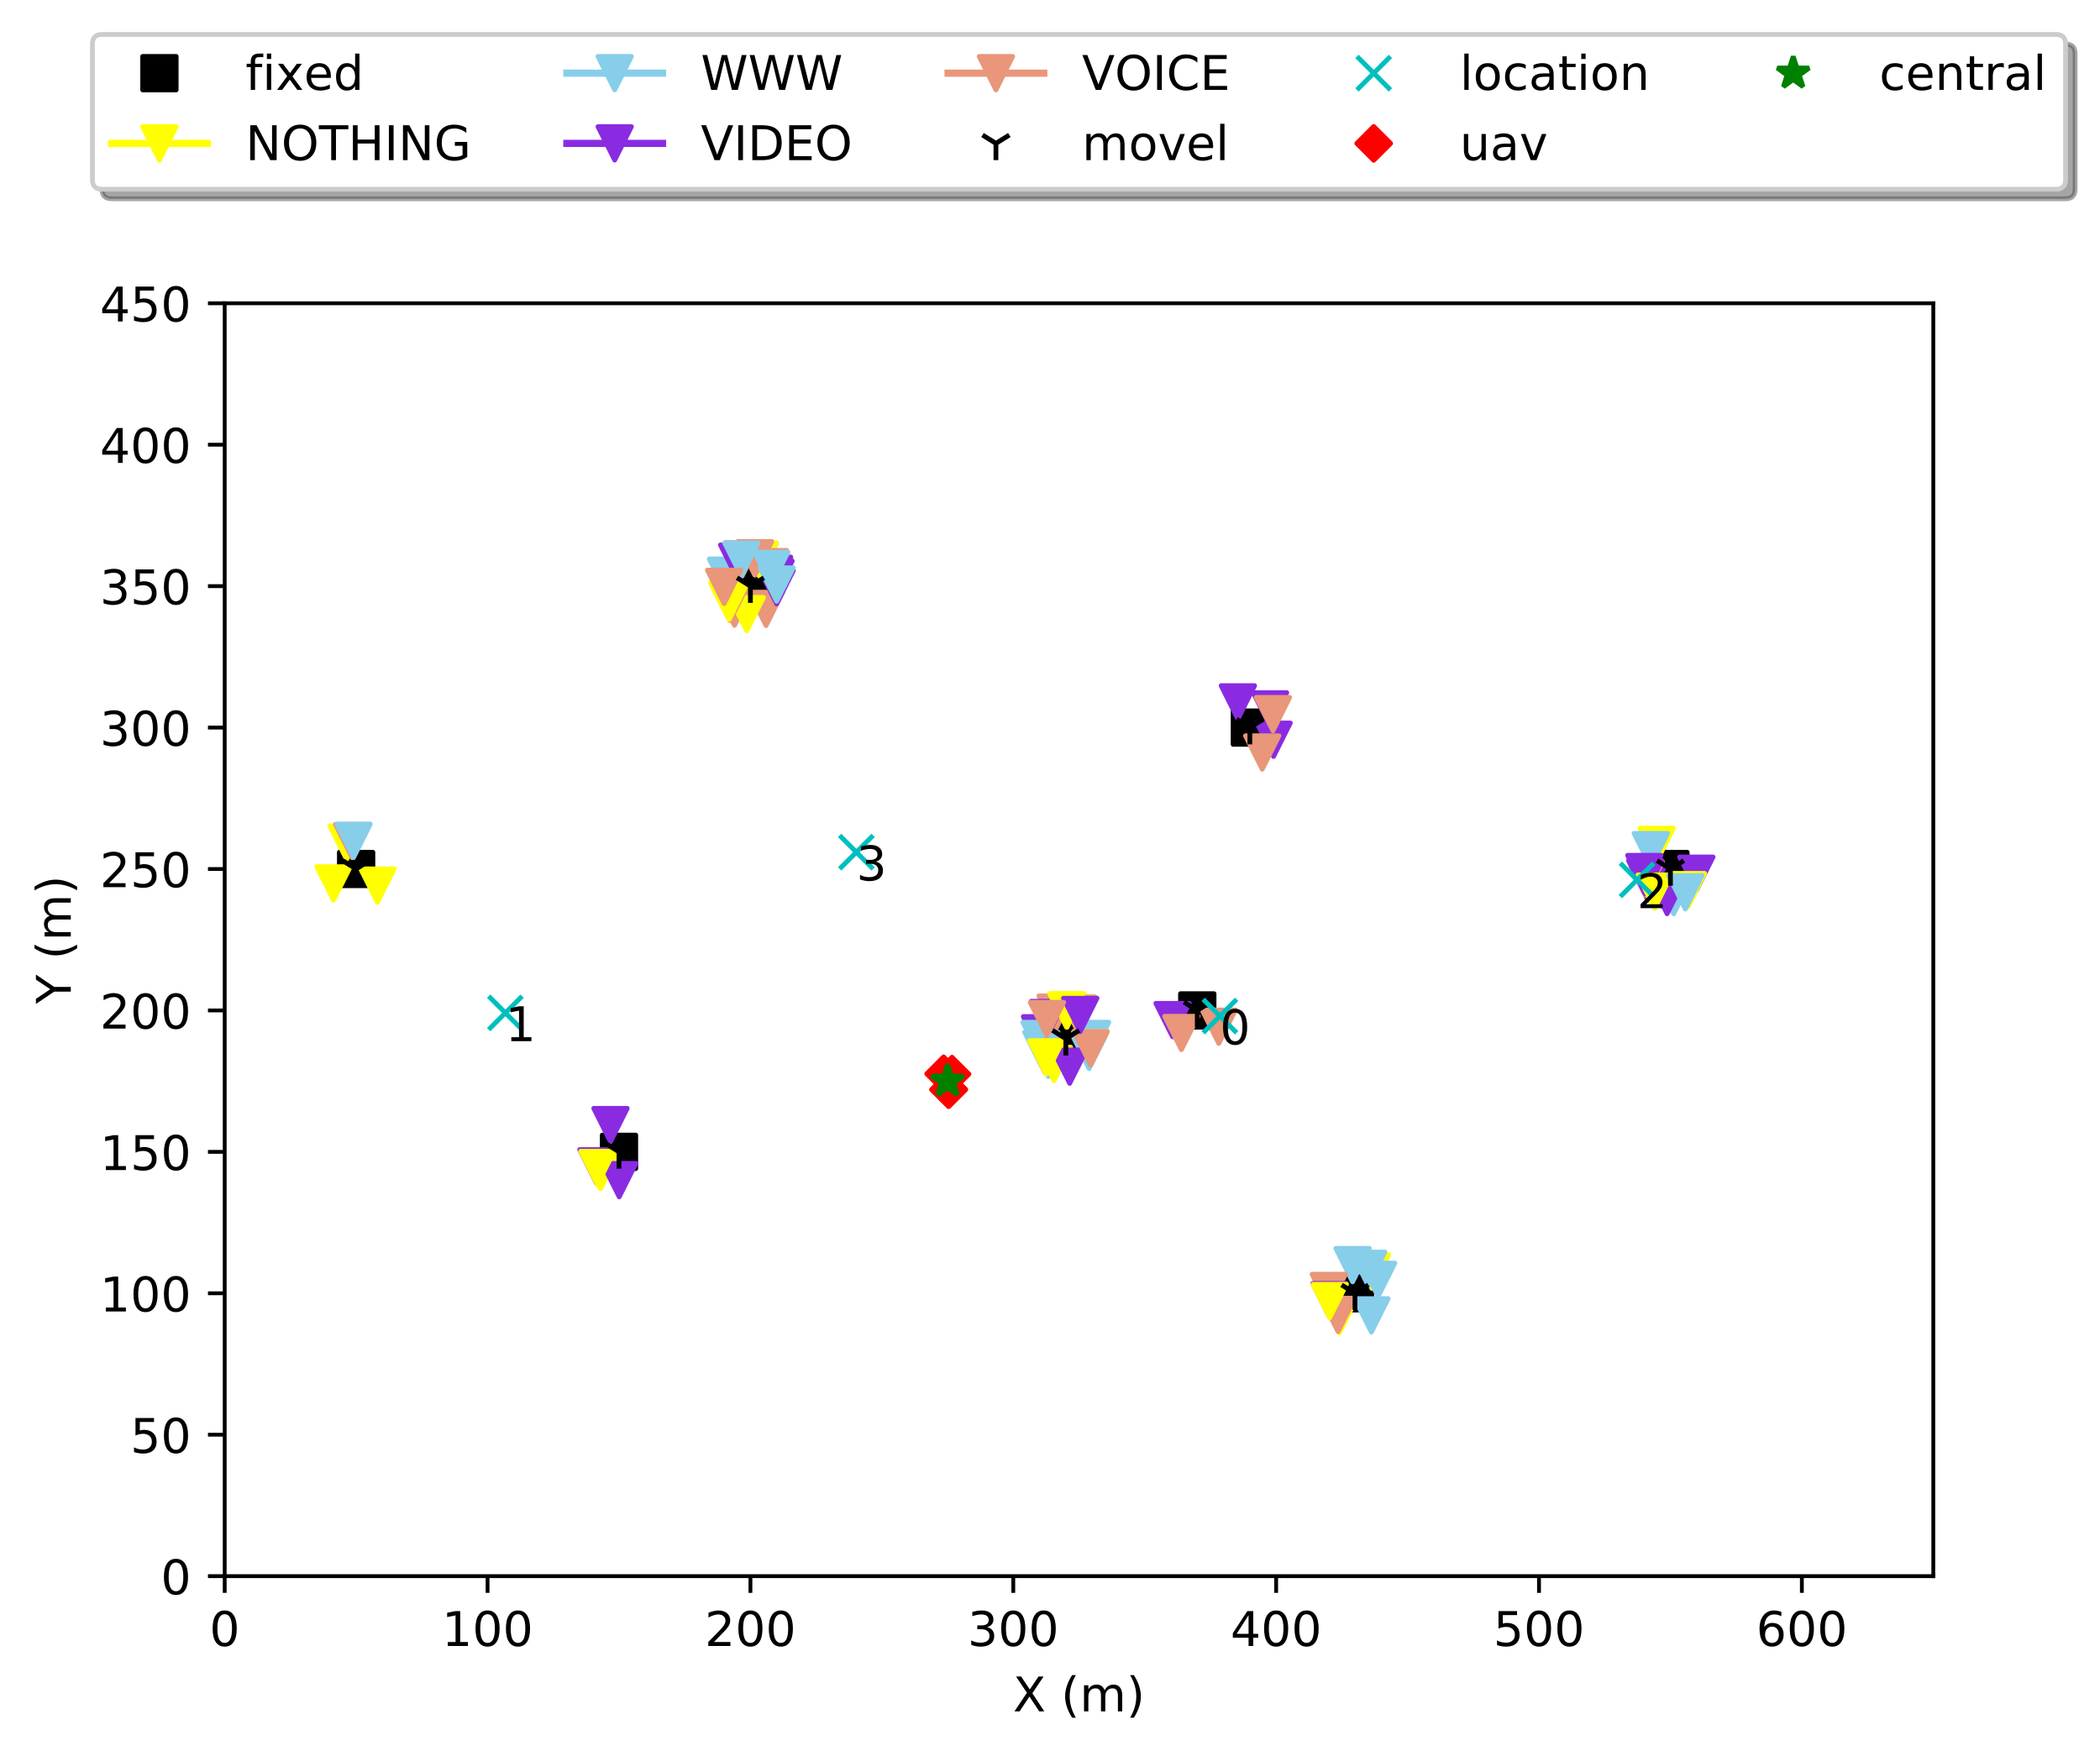 <?xml version="1.0" encoding="utf-8" standalone="no"?>
<!DOCTYPE svg PUBLIC "-//W3C//DTD SVG 1.1//EN"
  "http://www.w3.org/Graphics/SVG/1.1/DTD/svg11.dtd">
<!-- Created with matplotlib (http://matplotlib.org/) -->
<svg height="367.074pt" version="1.1" viewBox="0 0 438.93 367.074" width="438.93pt" xmlns="http://www.w3.org/2000/svg" xmlns:xlink="http://www.w3.org/1999/xlink">
 <defs>
  <style type="text/css">
*{stroke-linecap:butt;stroke-linejoin:round;}
  </style>
 </defs>
 <g id="figure_1">
  <g id="patch_1">
   <path d="M 0 367.074 
L 438.93 367.074 
L 438.93 0 
L 0 0 
z
" style="fill:#ffffff;"/>
  </g>
  <g id="axes_1">
   <g id="patch_2">
    <path d="M 46.966 329.518 
L 404.086 329.518 
L 404.086 63.406 
L 46.966 63.406 
z
" style="fill:#ffffff;"/>
   </g>
   <g id="matplotlib.axis_1">
    <g id="xtick_1">
     <g id="line2d_1">
      <defs>
       <path d="M 0 0 
L 0 3.5 
" id="m21538d7c86" style="stroke:#000000;stroke-width:0.8;"/>
      </defs>
      <g>
       <use style="stroke:#000000;stroke-width:0.8;" x="46.966" xlink:href="#m21538d7c86" y="329.518"/>
      </g>
     </g>
     <g id="text_1">
      <!-- 0 -->
      <defs>
       <path d="M 31.781 66.406 
Q 24.172 66.406 20.328 58.906 
Q 16.5 51.422 16.5 36.375 
Q 16.5 21.391 20.328 13.891 
Q 24.172 6.391 31.781 6.391 
Q 39.453 6.391 43.281 13.891 
Q 47.125 21.391 47.125 36.375 
Q 47.125 51.422 43.281 58.906 
Q 39.453 66.406 31.781 66.406 
z
M 31.781 74.219 
Q 44.047 74.219 50.516 64.516 
Q 56.984 54.828 56.984 36.375 
Q 56.984 17.969 50.516 8.266 
Q 44.047 -1.422 31.781 -1.422 
Q 19.531 -1.422 13.062 8.266 
Q 6.594 17.969 6.594 36.375 
Q 6.594 54.828 13.062 64.516 
Q 19.531 74.219 31.781 74.219 
z
" id="DejaVuSans-30"/>
      </defs>
      <g transform="translate(43.784 344.116)scale(0.1 -0.1)">
       <use xlink:href="#DejaVuSans-30"/>
      </g>
     </g>
    </g>
    <g id="xtick_2">
     <g id="line2d_2">
      <g>
       <use style="stroke:#000000;stroke-width:0.8;" x="101.907" xlink:href="#m21538d7c86" y="329.518"/>
      </g>
     </g>
     <g id="text_2">
      <!-- 100 -->
      <defs>
       <path d="M 12.406 8.297 
L 28.516 8.297 
L 28.516 63.922 
L 10.984 60.406 
L 10.984 69.391 
L 28.422 72.906 
L 38.281 72.906 
L 38.281 8.297 
L 54.391 8.297 
L 54.391 0 
L 12.406 0 
z
" id="DejaVuSans-31"/>
      </defs>
      <g transform="translate(92.363 344.116)scale(0.1 -0.1)">
       <use xlink:href="#DejaVuSans-31"/>
       <use x="63.623" xlink:href="#DejaVuSans-30"/>
       <use x="127.246" xlink:href="#DejaVuSans-30"/>
      </g>
     </g>
    </g>
    <g id="xtick_3">
     <g id="line2d_3">
      <g>
       <use style="stroke:#000000;stroke-width:0.8;" x="156.849" xlink:href="#m21538d7c86" y="329.518"/>
      </g>
     </g>
     <g id="text_3">
      <!-- 200 -->
      <defs>
       <path d="M 19.188 8.297 
L 53.609 8.297 
L 53.609 0 
L 7.328 0 
L 7.328 8.297 
Q 12.938 14.109 22.625 23.891 
Q 32.328 33.688 34.812 36.531 
Q 39.547 41.844 41.422 45.531 
Q 43.312 49.219 43.312 52.781 
Q 43.312 58.594 39.234 62.25 
Q 35.156 65.922 28.609 65.922 
Q 23.969 65.922 18.812 64.312 
Q 13.672 62.703 7.812 59.422 
L 7.812 69.391 
Q 13.766 71.781 18.938 73 
Q 24.125 74.219 28.422 74.219 
Q 39.75 74.219 46.484 68.547 
Q 53.219 62.891 53.219 53.422 
Q 53.219 48.922 51.531 44.891 
Q 49.859 40.875 45.406 35.406 
Q 44.188 33.984 37.641 27.219 
Q 31.109 20.453 19.188 8.297 
z
" id="DejaVuSans-32"/>
      </defs>
      <g transform="translate(147.305 344.116)scale(0.1 -0.1)">
       <use xlink:href="#DejaVuSans-32"/>
       <use x="63.623" xlink:href="#DejaVuSans-30"/>
       <use x="127.246" xlink:href="#DejaVuSans-30"/>
      </g>
     </g>
    </g>
    <g id="xtick_4">
     <g id="line2d_4">
      <g>
       <use style="stroke:#000000;stroke-width:0.8;" x="211.79" xlink:href="#m21538d7c86" y="329.518"/>
      </g>
     </g>
     <g id="text_4">
      <!-- 300 -->
      <defs>
       <path d="M 40.578 39.312 
Q 47.656 37.797 51.625 33 
Q 55.609 28.219 55.609 21.188 
Q 55.609 10.406 48.188 4.484 
Q 40.766 -1.422 27.094 -1.422 
Q 22.516 -1.422 17.656 -0.516 
Q 12.797 0.391 7.625 2.203 
L 7.625 11.719 
Q 11.719 9.328 16.594 8.109 
Q 21.484 6.891 26.812 6.891 
Q 36.078 6.891 40.938 10.547 
Q 45.797 14.203 45.797 21.188 
Q 45.797 27.641 41.281 31.266 
Q 36.766 34.906 28.719 34.906 
L 20.219 34.906 
L 20.219 43.016 
L 29.109 43.016 
Q 36.375 43.016 40.234 45.922 
Q 44.094 48.828 44.094 54.297 
Q 44.094 59.906 40.109 62.906 
Q 36.141 65.922 28.719 65.922 
Q 24.656 65.922 20.016 65.031 
Q 15.375 64.156 9.812 62.312 
L 9.812 71.094 
Q 15.438 72.656 20.344 73.438 
Q 25.25 74.219 29.594 74.219 
Q 40.828 74.219 47.359 69.109 
Q 53.906 64.016 53.906 55.328 
Q 53.906 49.266 50.438 45.094 
Q 46.969 40.922 40.578 39.312 
z
" id="DejaVuSans-33"/>
      </defs>
      <g transform="translate(202.246 344.116)scale(0.1 -0.1)">
       <use xlink:href="#DejaVuSans-33"/>
       <use x="63.623" xlink:href="#DejaVuSans-30"/>
       <use x="127.246" xlink:href="#DejaVuSans-30"/>
      </g>
     </g>
    </g>
    <g id="xtick_5">
     <g id="line2d_5">
      <g>
       <use style="stroke:#000000;stroke-width:0.8;" x="266.732" xlink:href="#m21538d7c86" y="329.518"/>
      </g>
     </g>
     <g id="text_5">
      <!-- 400 -->
      <defs>
       <path d="M 37.797 64.312 
L 12.891 25.391 
L 37.797 25.391 
z
M 35.203 72.906 
L 47.609 72.906 
L 47.609 25.391 
L 58.016 25.391 
L 58.016 17.188 
L 47.609 17.188 
L 47.609 0 
L 37.797 0 
L 37.797 17.188 
L 4.891 17.188 
L 4.891 26.703 
z
" id="DejaVuSans-34"/>
      </defs>
      <g transform="translate(257.188 344.116)scale(0.1 -0.1)">
       <use xlink:href="#DejaVuSans-34"/>
       <use x="63.623" xlink:href="#DejaVuSans-30"/>
       <use x="127.246" xlink:href="#DejaVuSans-30"/>
      </g>
     </g>
    </g>
    <g id="xtick_6">
     <g id="line2d_6">
      <g>
       <use style="stroke:#000000;stroke-width:0.8;" x="321.673" xlink:href="#m21538d7c86" y="329.518"/>
      </g>
     </g>
     <g id="text_6">
      <!-- 500 -->
      <defs>
       <path d="M 10.797 72.906 
L 49.516 72.906 
L 49.516 64.594 
L 19.828 64.594 
L 19.828 46.734 
Q 21.969 47.469 24.109 47.828 
Q 26.266 48.188 28.422 48.188 
Q 40.625 48.188 47.75 41.5 
Q 54.891 34.812 54.891 23.391 
Q 54.891 11.625 47.562 5.094 
Q 40.234 -1.422 26.906 -1.422 
Q 22.312 -1.422 17.547 -0.641 
Q 12.797 0.141 7.719 1.703 
L 7.719 11.625 
Q 12.109 9.234 16.797 8.062 
Q 21.484 6.891 26.703 6.891 
Q 35.156 6.891 40.078 11.328 
Q 45.016 15.766 45.016 23.391 
Q 45.016 31 40.078 35.438 
Q 35.156 39.891 26.703 39.891 
Q 22.75 39.891 18.812 39.016 
Q 14.891 38.141 10.797 36.281 
z
" id="DejaVuSans-35"/>
      </defs>
      <g transform="translate(312.13 344.116)scale(0.1 -0.1)">
       <use xlink:href="#DejaVuSans-35"/>
       <use x="63.623" xlink:href="#DejaVuSans-30"/>
       <use x="127.246" xlink:href="#DejaVuSans-30"/>
      </g>
     </g>
    </g>
    <g id="xtick_7">
     <g id="line2d_7">
      <g>
       <use style="stroke:#000000;stroke-width:0.8;" x="376.615" xlink:href="#m21538d7c86" y="329.518"/>
      </g>
     </g>
     <g id="text_7">
      <!-- 600 -->
      <defs>
       <path d="M 33.016 40.375 
Q 26.375 40.375 22.484 35.828 
Q 18.609 31.297 18.609 23.391 
Q 18.609 15.531 22.484 10.953 
Q 26.375 6.391 33.016 6.391 
Q 39.656 6.391 43.531 10.953 
Q 47.406 15.531 47.406 23.391 
Q 47.406 31.297 43.531 35.828 
Q 39.656 40.375 33.016 40.375 
z
M 52.594 71.297 
L 52.594 62.312 
Q 48.875 64.062 45.094 64.984 
Q 41.312 65.922 37.594 65.922 
Q 27.828 65.922 22.672 59.328 
Q 17.531 52.734 16.797 39.406 
Q 19.672 43.656 24.016 45.922 
Q 28.375 48.188 33.594 48.188 
Q 44.578 48.188 50.953 41.516 
Q 57.328 34.859 57.328 23.391 
Q 57.328 12.156 50.688 5.359 
Q 44.047 -1.422 33.016 -1.422 
Q 20.359 -1.422 13.672 8.266 
Q 6.984 17.969 6.984 36.375 
Q 6.984 53.656 15.188 63.938 
Q 23.391 74.219 37.203 74.219 
Q 40.922 74.219 44.703 73.484 
Q 48.484 72.75 52.594 71.297 
z
" id="DejaVuSans-36"/>
      </defs>
      <g transform="translate(367.071 344.116)scale(0.1 -0.1)">
       <use xlink:href="#DejaVuSans-36"/>
       <use x="63.623" xlink:href="#DejaVuSans-30"/>
       <use x="127.246" xlink:href="#DejaVuSans-30"/>
      </g>
     </g>
    </g>
    <g id="text_8">
     <!-- X (m) -->
     <defs>
      <path d="M 6.297 72.906 
L 16.891 72.906 
L 35.016 45.797 
L 53.219 72.906 
L 63.812 72.906 
L 40.375 37.891 
L 65.375 0 
L 54.781 0 
L 34.281 31 
L 13.625 0 
L 2.984 0 
L 29 38.922 
z
" id="DejaVuSans-58"/>
      <path id="DejaVuSans-20"/>
      <path d="M 31 75.875 
Q 24.469 64.656 21.281 53.656 
Q 18.109 42.672 18.109 31.391 
Q 18.109 20.125 21.312 9.062 
Q 24.516 -2 31 -13.188 
L 23.188 -13.188 
Q 15.875 -1.703 12.234 9.375 
Q 8.594 20.453 8.594 31.391 
Q 8.594 42.281 12.203 53.312 
Q 15.828 64.359 23.188 75.875 
z
" id="DejaVuSans-28"/>
      <path d="M 52 44.188 
Q 55.375 50.25 60.062 53.125 
Q 64.75 56 71.094 56 
Q 79.641 56 84.281 50.016 
Q 88.922 44.047 88.922 33.016 
L 88.922 0 
L 79.891 0 
L 79.891 32.719 
Q 79.891 40.578 77.094 44.375 
Q 74.312 48.188 68.609 48.188 
Q 61.625 48.188 57.562 43.547 
Q 53.516 38.922 53.516 30.906 
L 53.516 0 
L 44.484 0 
L 44.484 32.719 
Q 44.484 40.625 41.703 44.406 
Q 38.922 48.188 33.109 48.188 
Q 26.219 48.188 22.156 43.531 
Q 18.109 38.875 18.109 30.906 
L 18.109 0 
L 9.078 0 
L 9.078 54.688 
L 18.109 54.688 
L 18.109 46.188 
Q 21.188 51.219 25.484 53.609 
Q 29.781 56 35.688 56 
Q 41.656 56 45.828 52.969 
Q 50 49.953 52 44.188 
z
" id="DejaVuSans-6d"/>
      <path d="M 8.016 75.875 
L 15.828 75.875 
Q 23.141 64.359 26.781 53.312 
Q 30.422 42.281 30.422 31.391 
Q 30.422 20.453 26.781 9.375 
Q 23.141 -1.703 15.828 -13.188 
L 8.016 -13.188 
Q 14.5 -2 17.703 9.062 
Q 20.906 20.125 20.906 31.391 
Q 20.906 42.672 17.703 53.656 
Q 14.5 64.656 8.016 75.875 
z
" id="DejaVuSans-29"/>
     </defs>
     <g transform="translate(211.74 357.794)scale(0.1 -0.1)">
      <use xlink:href="#DejaVuSans-58"/>
      <use x="68.506" xlink:href="#DejaVuSans-20"/>
      <use x="100.293" xlink:href="#DejaVuSans-28"/>
      <use x="139.307" xlink:href="#DejaVuSans-6d"/>
      <use x="236.719" xlink:href="#DejaVuSans-29"/>
     </g>
    </g>
   </g>
   <g id="matplotlib.axis_2">
    <g id="ytick_1">
     <g id="line2d_8">
      <defs>
       <path d="M 0 0 
L -3.5 0 
" id="m54197881e2" style="stroke:#000000;stroke-width:0.8;"/>
      </defs>
      <g>
       <use style="stroke:#000000;stroke-width:0.8;" x="46.966" xlink:href="#m54197881e2" y="329.518"/>
      </g>
     </g>
     <g id="text_9">
      <!-- 0 -->
      <g transform="translate(33.603 333.317)scale(0.1 -0.1)">
       <use xlink:href="#DejaVuSans-30"/>
      </g>
     </g>
    </g>
    <g id="ytick_2">
     <g id="line2d_9">
      <g>
       <use style="stroke:#000000;stroke-width:0.8;" x="46.966" xlink:href="#m54197881e2" y="299.95"/>
      </g>
     </g>
     <g id="text_10">
      <!-- 50 -->
      <g transform="translate(27.241 303.749)scale(0.1 -0.1)">
       <use xlink:href="#DejaVuSans-35"/>
       <use x="63.623" xlink:href="#DejaVuSans-30"/>
      </g>
     </g>
    </g>
    <g id="ytick_3">
     <g id="line2d_10">
      <g>
       <use style="stroke:#000000;stroke-width:0.8;" x="46.966" xlink:href="#m54197881e2" y="270.382"/>
      </g>
     </g>
     <g id="text_11">
      <!-- 100 -->
      <g transform="translate(20.878 274.181)scale(0.1 -0.1)">
       <use xlink:href="#DejaVuSans-31"/>
       <use x="63.623" xlink:href="#DejaVuSans-30"/>
       <use x="127.246" xlink:href="#DejaVuSans-30"/>
      </g>
     </g>
    </g>
    <g id="ytick_4">
     <g id="line2d_11">
      <g>
       <use style="stroke:#000000;stroke-width:0.8;" x="46.966" xlink:href="#m54197881e2" y="240.814"/>
      </g>
     </g>
     <g id="text_12">
      <!-- 150 -->
      <g transform="translate(20.878 244.613)scale(0.1 -0.1)">
       <use xlink:href="#DejaVuSans-31"/>
       <use x="63.623" xlink:href="#DejaVuSans-35"/>
       <use x="127.246" xlink:href="#DejaVuSans-30"/>
      </g>
     </g>
    </g>
    <g id="ytick_5">
     <g id="line2d_12">
      <g>
       <use style="stroke:#000000;stroke-width:0.8;" x="46.966" xlink:href="#m54197881e2" y="211.246"/>
      </g>
     </g>
     <g id="text_13">
      <!-- 200 -->
      <g transform="translate(20.878 215.045)scale(0.1 -0.1)">
       <use xlink:href="#DejaVuSans-32"/>
       <use x="63.623" xlink:href="#DejaVuSans-30"/>
       <use x="127.246" xlink:href="#DejaVuSans-30"/>
      </g>
     </g>
    </g>
    <g id="ytick_6">
     <g id="line2d_13">
      <g>
       <use style="stroke:#000000;stroke-width:0.8;" x="46.966" xlink:href="#m54197881e2" y="181.678"/>
      </g>
     </g>
     <g id="text_14">
      <!-- 250 -->
      <g transform="translate(20.878 185.477)scale(0.1 -0.1)">
       <use xlink:href="#DejaVuSans-32"/>
       <use x="63.623" xlink:href="#DejaVuSans-35"/>
       <use x="127.246" xlink:href="#DejaVuSans-30"/>
      </g>
     </g>
    </g>
    <g id="ytick_7">
     <g id="line2d_14">
      <g>
       <use style="stroke:#000000;stroke-width:0.8;" x="46.966" xlink:href="#m54197881e2" y="152.11"/>
      </g>
     </g>
     <g id="text_15">
      <!-- 300 -->
      <g transform="translate(20.878 155.909)scale(0.1 -0.1)">
       <use xlink:href="#DejaVuSans-33"/>
       <use x="63.623" xlink:href="#DejaVuSans-30"/>
       <use x="127.246" xlink:href="#DejaVuSans-30"/>
      </g>
     </g>
    </g>
    <g id="ytick_8">
     <g id="line2d_15">
      <g>
       <use style="stroke:#000000;stroke-width:0.8;" x="46.966" xlink:href="#m54197881e2" y="122.542"/>
      </g>
     </g>
     <g id="text_16">
      <!-- 350 -->
      <g transform="translate(20.878 126.341)scale(0.1 -0.1)">
       <use xlink:href="#DejaVuSans-33"/>
       <use x="63.623" xlink:href="#DejaVuSans-35"/>
       <use x="127.246" xlink:href="#DejaVuSans-30"/>
      </g>
     </g>
    </g>
    <g id="ytick_9">
     <g id="line2d_16">
      <g>
       <use style="stroke:#000000;stroke-width:0.8;" x="46.966" xlink:href="#m54197881e2" y="92.974"/>
      </g>
     </g>
     <g id="text_17">
      <!-- 400 -->
      <g transform="translate(20.878 96.773)scale(0.1 -0.1)">
       <use xlink:href="#DejaVuSans-34"/>
       <use x="63.623" xlink:href="#DejaVuSans-30"/>
       <use x="127.246" xlink:href="#DejaVuSans-30"/>
      </g>
     </g>
    </g>
    <g id="ytick_10">
     <g id="line2d_17">
      <g>
       <use style="stroke:#000000;stroke-width:0.8;" x="46.966" xlink:href="#m54197881e2" y="63.406"/>
      </g>
     </g>
     <g id="text_18">
      <!-- 450 -->
      <g transform="translate(20.878 67.205)scale(0.1 -0.1)">
       <use xlink:href="#DejaVuSans-34"/>
       <use x="63.623" xlink:href="#DejaVuSans-35"/>
       <use x="127.246" xlink:href="#DejaVuSans-30"/>
      </g>
     </g>
    </g>
    <g id="text_19">
     <!-- Y (m) -->
     <defs>
      <path d="M -0.203 72.906 
L 10.406 72.906 
L 30.609 42.922 
L 50.688 72.906 
L 61.281 72.906 
L 35.5 34.719 
L 35.5 0 
L 25.594 0 
L 25.594 34.719 
z
" id="DejaVuSans-59"/>
     </defs>
     <g transform="translate(14.798 209.877)rotate(-90)scale(0.1 -0.1)">
      <use xlink:href="#DejaVuSans-59"/>
      <use x="61.084" xlink:href="#DejaVuSans-20"/>
      <use x="92.871" xlink:href="#DejaVuSans-28"/>
      <use x="131.885" xlink:href="#DejaVuSans-6d"/>
      <use x="229.297" xlink:href="#DejaVuSans-29"/>
     </g>
    </g>
   </g>
   <g id="line2d_18">
    <defs>
     <path d="M -3.5 3.5 
L 3.5 3.5 
L 3.5 -3.5 
L -3.5 -3.5 
z
" id="md9d3671c0c" style="stroke:#000000;stroke-linejoin:miter;"/>
    </defs>
    <g clip-path="url(#p4cdb8f9fbc)">
     <use style="stroke:#000000;stroke-linejoin:miter;" x="349.144" xlink:href="#md9d3671c0c" y="181.678"/>
    </g>
   </g>
   <g id="line2d_19">
    <g clip-path="url(#p4cdb8f9fbc)">
     <use style="stroke:#000000;stroke-linejoin:miter;" x="250.249" xlink:href="#md9d3671c0c" y="211.246"/>
    </g>
   </g>
   <g id="line2d_20">
    <g clip-path="url(#p4cdb8f9fbc)">
     <use style="stroke:#000000;stroke-linejoin:miter;" x="261.238" xlink:href="#md9d3671c0c" y="152.11"/>
    </g>
   </g>
   <g id="line2d_21">
    <g clip-path="url(#p4cdb8f9fbc)">
     <use style="stroke:#000000;stroke-linejoin:miter;" x="222.779" xlink:href="#md9d3671c0c" y="217.159"/>
    </g>
   </g>
   <g id="line2d_22">
    <g clip-path="url(#p4cdb8f9fbc)">
     <use style="stroke:#000000;stroke-linejoin:miter;" x="283.214" xlink:href="#md9d3671c0c" y="270.382"/>
    </g>
   </g>
   <g id="line2d_23">
    <g clip-path="url(#p4cdb8f9fbc)">
     <use style="stroke:#000000;stroke-linejoin:miter;" x="129.378" xlink:href="#md9d3671c0c" y="240.814"/>
    </g>
   </g>
   <g id="line2d_24">
    <g clip-path="url(#p4cdb8f9fbc)">
     <use style="stroke:#000000;stroke-linejoin:miter;" x="156.849" xlink:href="#md9d3671c0c" y="122.542"/>
    </g>
   </g>
   <g id="line2d_25">
    <g clip-path="url(#p4cdb8f9fbc)">
     <use style="stroke:#000000;stroke-linejoin:miter;" x="74.436" xlink:href="#md9d3671c0c" y="181.678"/>
    </g>
   </g>
   <g id="line2d_26">
    <path clip-path="url(#p4cdb8f9fbc)" d="M 346.252 176.65 
" style="fill:none;stroke:#ffff00;stroke-linecap:square;stroke-width:1.5;"/>
    <defs>
     <path d="M -0 3.5 
L 3.5 -3.5 
L -3.5 -3.5 
z
" id="m44bf7e5b0a" style="stroke:#ffff00;stroke-linejoin:miter;"/>
    </defs>
    <g clip-path="url(#p4cdb8f9fbc)">
     <use style="fill:#ffff00;stroke:#ffff00;stroke-linejoin:miter;" x="346.252" xlink:href="#m44bf7e5b0a" y="176.65"/>
    </g>
   </g>
   <g id="line2d_27">
    <path clip-path="url(#p4cdb8f9fbc)" d="M 349.826 187.546 
" style="fill:none;stroke:#87ceeb;stroke-linecap:square;stroke-width:1.5;"/>
    <defs>
     <path d="M -0 3.5 
L 3.5 -3.5 
L -3.5 -3.5 
z
" id="m4c648b2439" style="stroke:#87ceeb;stroke-linejoin:miter;"/>
    </defs>
    <g clip-path="url(#p4cdb8f9fbc)">
     <use style="fill:#87ceeb;stroke:#87ceeb;stroke-linejoin:miter;" x="349.826" xlink:href="#m4c648b2439" y="187.546"/>
    </g>
   </g>
   <g id="line2d_28">
    <path clip-path="url(#p4cdb8f9fbc)" d="M 354.561 182.668 
" style="fill:none;stroke:#8a2be2;stroke-linecap:square;stroke-width:1.5;"/>
    <defs>
     <path d="M -0 3.5 
L 3.5 -3.5 
L -3.5 -3.5 
z
" id="m7033c5c52e" style="stroke:#8a2be2;stroke-linejoin:miter;"/>
    </defs>
    <g clip-path="url(#p4cdb8f9fbc)">
     <use style="fill:#8a2be2;stroke:#8a2be2;stroke-linejoin:miter;" x="354.561" xlink:href="#m7033c5c52e" y="182.668"/>
    </g>
   </g>
   <g id="line2d_29">
    <path clip-path="url(#p4cdb8f9fbc)" d="M 345.045 177.74 
" style="fill:none;stroke:#87ceeb;stroke-linecap:square;stroke-width:1.5;"/>
    <g clip-path="url(#p4cdb8f9fbc)">
     <use style="fill:#87ceeb;stroke:#87ceeb;stroke-linejoin:miter;" x="345.045" xlink:href="#m4c648b2439" y="177.74"/>
    </g>
   </g>
   <g id="line2d_30">
    <path clip-path="url(#p4cdb8f9fbc)" d="M 343.682 182.312 
" style="fill:none;stroke:#8a2be2;stroke-linecap:square;stroke-width:1.5;"/>
    <g clip-path="url(#p4cdb8f9fbc)">
     <use style="fill:#8a2be2;stroke:#8a2be2;stroke-linejoin:miter;" x="343.682" xlink:href="#m7033c5c52e" y="182.312"/>
    </g>
   </g>
   <g id="line2d_31">
    <path clip-path="url(#p4cdb8f9fbc)" d="M 348.445 187.543 
" style="fill:none;stroke:#8a2be2;stroke-linecap:square;stroke-width:1.5;"/>
    <g clip-path="url(#p4cdb8f9fbc)">
     <use style="fill:#8a2be2;stroke:#8a2be2;stroke-linejoin:miter;" x="348.445" xlink:href="#m7033c5c52e" y="187.543"/>
    </g>
   </g>
   <g id="line2d_32">
    <path clip-path="url(#p4cdb8f9fbc)" d="M 344.417 184.691 
" style="fill:none;stroke:#8a2be2;stroke-linecap:square;stroke-width:1.5;"/>
    <g clip-path="url(#p4cdb8f9fbc)">
     <use style="fill:#8a2be2;stroke:#8a2be2;stroke-linejoin:miter;" x="344.417" xlink:href="#m7033c5c52e" y="184.691"/>
    </g>
   </g>
   <g id="line2d_33">
    <path clip-path="url(#p4cdb8f9fbc)" d="M 343.985 183.71 
" style="fill:none;stroke:#e9967a;stroke-linecap:square;stroke-width:1.5;"/>
    <defs>
     <path d="M -0 3.5 
L 3.5 -3.5 
L -3.5 -3.5 
z
" id="md991b94d29" style="stroke:#e9967a;stroke-linejoin:miter;"/>
    </defs>
    <g clip-path="url(#p4cdb8f9fbc)">
     <use style="fill:#e9967a;stroke:#e9967a;stroke-linejoin:miter;" x="343.985" xlink:href="#md991b94d29" y="183.71"/>
    </g>
   </g>
   <g id="line2d_34">
    <path clip-path="url(#p4cdb8f9fbc)" d="M 352.796 186.096 
" style="fill:none;stroke:#ffff00;stroke-linecap:square;stroke-width:1.5;"/>
    <g clip-path="url(#p4cdb8f9fbc)">
     <use style="fill:#ffff00;stroke:#ffff00;stroke-linejoin:miter;" x="352.796" xlink:href="#m44bf7e5b0a" y="186.096"/>
    </g>
   </g>
   <g id="line2d_35">
    <path clip-path="url(#p4cdb8f9fbc)" d="M 343.889 183.404 
" style="fill:none;stroke:#8a2be2;stroke-linecap:square;stroke-width:1.5;"/>
    <g clip-path="url(#p4cdb8f9fbc)">
     <use style="fill:#8a2be2;stroke:#8a2be2;stroke-linejoin:miter;" x="343.889" xlink:href="#m7033c5c52e" y="183.404"/>
    </g>
   </g>
   <g id="line2d_36">
    <path clip-path="url(#p4cdb8f9fbc)" d="M 345.849 186.41 
" style="fill:none;stroke:#ffff00;stroke-linecap:square;stroke-width:1.5;"/>
    <g clip-path="url(#p4cdb8f9fbc)">
     <use style="fill:#ffff00;stroke:#ffff00;stroke-linejoin:miter;" x="345.849" xlink:href="#m44bf7e5b0a" y="186.41"/>
    </g>
   </g>
   <g id="line2d_37">
    <path clip-path="url(#p4cdb8f9fbc)" d="M 352.261 186.548 
" style="fill:none;stroke:#87ceeb;stroke-linecap:square;stroke-width:1.5;"/>
    <g clip-path="url(#p4cdb8f9fbc)">
     <use style="fill:#87ceeb;stroke:#87ceeb;stroke-linejoin:miter;" x="352.261" xlink:href="#m4c648b2439" y="186.548"/>
    </g>
   </g>
   <g id="line2d_38">
    <path clip-path="url(#p4cdb8f9fbc)" d="M 245.085 213.265 
" style="fill:none;stroke:#8a2be2;stroke-linecap:square;stroke-width:1.5;"/>
    <g clip-path="url(#p4cdb8f9fbc)">
     <use style="fill:#8a2be2;stroke:#8a2be2;stroke-linejoin:miter;" x="245.085" xlink:href="#m7033c5c52e" y="213.265"/>
    </g>
   </g>
   <g id="line2d_39">
    <path clip-path="url(#p4cdb8f9fbc)" d="M 246.929 215.958 
" style="fill:none;stroke:#e9967a;stroke-linecap:square;stroke-width:1.5;"/>
    <g clip-path="url(#p4cdb8f9fbc)">
     <use style="fill:#e9967a;stroke:#e9967a;stroke-linejoin:miter;" x="246.929" xlink:href="#md991b94d29" y="215.958"/>
    </g>
   </g>
   <g id="line2d_40">
    <path clip-path="url(#p4cdb8f9fbc)" d="M 254.743 214.648 
" style="fill:none;stroke:#e9967a;stroke-linecap:square;stroke-width:1.5;"/>
    <g clip-path="url(#p4cdb8f9fbc)">
     <use style="fill:#e9967a;stroke:#e9967a;stroke-linejoin:miter;" x="254.743" xlink:href="#md991b94d29" y="214.648"/>
    </g>
   </g>
   <g id="line2d_41">
    <path clip-path="url(#p4cdb8f9fbc)" d="M 266.197 154.656 
" style="fill:none;stroke:#8a2be2;stroke-linecap:square;stroke-width:1.5;"/>
    <g clip-path="url(#p4cdb8f9fbc)">
     <use style="fill:#8a2be2;stroke:#8a2be2;stroke-linejoin:miter;" x="266.197" xlink:href="#m7033c5c52e" y="154.656"/>
    </g>
   </g>
   <g id="line2d_42">
    <path clip-path="url(#p4cdb8f9fbc)" d="M 258.734 146.845 
" style="fill:none;stroke:#8a2be2;stroke-linecap:square;stroke-width:1.5;"/>
    <g clip-path="url(#p4cdb8f9fbc)">
     <use style="fill:#8a2be2;stroke:#8a2be2;stroke-linejoin:miter;" x="258.734" xlink:href="#m7033c5c52e" y="146.845"/>
    </g>
   </g>
   <g id="line2d_43">
    <path clip-path="url(#p4cdb8f9fbc)" d="M 263.825 157.326 
" style="fill:none;stroke:#e9967a;stroke-linecap:square;stroke-width:1.5;"/>
    <g clip-path="url(#p4cdb8f9fbc)">
     <use style="fill:#e9967a;stroke:#e9967a;stroke-linejoin:miter;" x="263.825" xlink:href="#md991b94d29" y="157.326"/>
    </g>
   </g>
   <g id="line2d_44">
    <path clip-path="url(#p4cdb8f9fbc)" d="M 265.454 148.318 
" style="fill:none;stroke:#8a2be2;stroke-linecap:square;stroke-width:1.5;"/>
    <g clip-path="url(#p4cdb8f9fbc)">
     <use style="fill:#8a2be2;stroke:#8a2be2;stroke-linejoin:miter;" x="265.454" xlink:href="#m7033c5c52e" y="148.318"/>
    </g>
   </g>
   <g id="line2d_45">
    <path clip-path="url(#p4cdb8f9fbc)" d="M 266.072 149.301 
" style="fill:none;stroke:#e9967a;stroke-linecap:square;stroke-width:1.5;"/>
    <g clip-path="url(#p4cdb8f9fbc)">
     <use style="fill:#e9967a;stroke:#e9967a;stroke-linejoin:miter;" x="266.072" xlink:href="#md991b94d29" y="149.301"/>
    </g>
   </g>
   <g id="line2d_46">
    <path clip-path="url(#p4cdb8f9fbc)" d="M 217.372 216.11 
" style="fill:none;stroke:#ffff00;stroke-linecap:square;stroke-width:1.5;"/>
    <g clip-path="url(#p4cdb8f9fbc)">
     <use style="fill:#ffff00;stroke:#ffff00;stroke-linejoin:miter;" x="217.372" xlink:href="#m44bf7e5b0a" y="216.11"/>
    </g>
   </g>
   <g id="line2d_47">
    <path clip-path="url(#p4cdb8f9fbc)" d="M 227.896 219.311 
" style="fill:none;stroke:#ffff00;stroke-linecap:square;stroke-width:1.5;"/>
    <g clip-path="url(#p4cdb8f9fbc)">
     <use style="fill:#ffff00;stroke:#ffff00;stroke-linejoin:miter;" x="227.896" xlink:href="#m44bf7e5b0a" y="219.311"/>
    </g>
   </g>
   <g id="line2d_48">
    <path clip-path="url(#p4cdb8f9fbc)" d="M 228.273 217.203 
" style="fill:none;stroke:#87ceeb;stroke-linecap:square;stroke-width:1.5;"/>
    <g clip-path="url(#p4cdb8f9fbc)">
     <use style="fill:#87ceeb;stroke:#87ceeb;stroke-linejoin:miter;" x="228.273" xlink:href="#m4c648b2439" y="217.203"/>
    </g>
   </g>
   <g id="line2d_49">
    <path clip-path="url(#p4cdb8f9fbc)" d="M 217.387 216.022 
" style="fill:none;stroke:#8a2be2;stroke-linecap:square;stroke-width:1.5;"/>
    <g clip-path="url(#p4cdb8f9fbc)">
     <use style="fill:#8a2be2;stroke:#8a2be2;stroke-linejoin:miter;" x="217.387" xlink:href="#m7033c5c52e" y="216.022"/>
    </g>
   </g>
   <g id="line2d_50">
    <path clip-path="url(#p4cdb8f9fbc)" d="M 223.03 211.252 
" style="fill:none;stroke:#ffff00;stroke-linecap:square;stroke-width:1.5;"/>
    <g clip-path="url(#p4cdb8f9fbc)">
     <use style="fill:#ffff00;stroke:#ffff00;stroke-linejoin:miter;" x="223.03" xlink:href="#m44bf7e5b0a" y="211.252"/>
    </g>
   </g>
   <g id="line2d_51">
    <path clip-path="url(#p4cdb8f9fbc)" d="M 225.717 212.163 
" style="fill:none;stroke:#8a2be2;stroke-linecap:square;stroke-width:1.5;"/>
    <g clip-path="url(#p4cdb8f9fbc)">
     <use style="fill:#8a2be2;stroke:#8a2be2;stroke-linejoin:miter;" x="225.717" xlink:href="#m7033c5c52e" y="212.163"/>
    </g>
   </g>
   <g id="line2d_52">
    <path clip-path="url(#p4cdb8f9fbc)" d="M 219.113 221.564 
" style="fill:none;stroke:#87ceeb;stroke-linecap:square;stroke-width:1.5;"/>
    <g clip-path="url(#p4cdb8f9fbc)">
     <use style="fill:#87ceeb;stroke:#87ceeb;stroke-linejoin:miter;" x="219.113" xlink:href="#m4c648b2439" y="221.564"/>
    </g>
   </g>
   <g id="line2d_53">
    <path clip-path="url(#p4cdb8f9fbc)" d="M 217.284 217.217 
" style="fill:none;stroke:#87ceeb;stroke-linecap:square;stroke-width:1.5;"/>
    <g clip-path="url(#p4cdb8f9fbc)">
     <use style="fill:#87ceeb;stroke:#87ceeb;stroke-linejoin:miter;" x="217.284" xlink:href="#m4c648b2439" y="217.217"/>
    </g>
   </g>
   <g id="line2d_54">
    <path clip-path="url(#p4cdb8f9fbc)" d="M 220.295 222.434 
" style="fill:none;stroke:#ffff00;stroke-linecap:square;stroke-width:1.5;"/>
    <g clip-path="url(#p4cdb8f9fbc)">
     <use style="fill:#ffff00;stroke:#ffff00;stroke-linejoin:miter;" x="220.295" xlink:href="#m44bf7e5b0a" y="222.434"/>
    </g>
   </g>
   <g id="line2d_55">
    <path clip-path="url(#p4cdb8f9fbc)" d="M 220.645 211.71 
" style="fill:none;stroke:#e9967a;stroke-linecap:square;stroke-width:1.5;"/>
    <g clip-path="url(#p4cdb8f9fbc)">
     <use style="fill:#e9967a;stroke:#e9967a;stroke-linejoin:miter;" x="220.645" xlink:href="#md991b94d29" y="211.71"/>
    </g>
   </g>
   <g id="line2d_56">
    <path clip-path="url(#p4cdb8f9fbc)" d="M 225.165 211.833 
" style="fill:none;stroke:#ffff00;stroke-linecap:square;stroke-width:1.5;"/>
    <g clip-path="url(#p4cdb8f9fbc)">
     <use style="fill:#ffff00;stroke:#ffff00;stroke-linejoin:miter;" x="225.165" xlink:href="#m44bf7e5b0a" y="211.833"/>
    </g>
   </g>
   <g id="line2d_57">
    <path clip-path="url(#p4cdb8f9fbc)" d="M 227.95 219.157 
" style="fill:none;stroke:#ffff00;stroke-linecap:square;stroke-width:1.5;"/>
    <g clip-path="url(#p4cdb8f9fbc)">
     <use style="fill:#ffff00;stroke:#ffff00;stroke-linejoin:miter;" x="227.95" xlink:href="#m44bf7e5b0a" y="219.157"/>
    </g>
   </g>
   <g id="line2d_58">
    <path clip-path="url(#p4cdb8f9fbc)" d="M 227.638 219.918 
" style="fill:none;stroke:#87ceeb;stroke-linecap:square;stroke-width:1.5;"/>
    <g clip-path="url(#p4cdb8f9fbc)">
     <use style="fill:#87ceeb;stroke:#87ceeb;stroke-linejoin:miter;" x="227.638" xlink:href="#m4c648b2439" y="219.918"/>
    </g>
   </g>
   <g id="line2d_59">
    <path clip-path="url(#p4cdb8f9fbc)" d="M 219.04 212.826 
" style="fill:none;stroke:#8a2be2;stroke-linecap:square;stroke-width:1.5;"/>
    <g clip-path="url(#p4cdb8f9fbc)">
     <use style="fill:#8a2be2;stroke:#8a2be2;stroke-linejoin:miter;" x="219.04" xlink:href="#m7033c5c52e" y="212.826"/>
    </g>
   </g>
   <g id="line2d_60">
    <path clip-path="url(#p4cdb8f9fbc)" d="M 223.577 223.01 
" style="fill:none;stroke:#8a2be2;stroke-linecap:square;stroke-width:1.5;"/>
    <g clip-path="url(#p4cdb8f9fbc)">
     <use style="fill:#8a2be2;stroke:#8a2be2;stroke-linejoin:miter;" x="223.577" xlink:href="#m7033c5c52e" y="223.01"/>
    </g>
   </g>
   <g id="line2d_61">
    <path clip-path="url(#p4cdb8f9fbc)" d="M 222.945 211.249 
" style="fill:none;stroke:#ffff00;stroke-linecap:square;stroke-width:1.5;"/>
    <g clip-path="url(#p4cdb8f9fbc)">
     <use style="fill:#ffff00;stroke:#ffff00;stroke-linejoin:miter;" x="222.945" xlink:href="#m44bf7e5b0a" y="211.249"/>
    </g>
   </g>
   <g id="line2d_62">
    <path clip-path="url(#p4cdb8f9fbc)" d="M 218.438 220.784 
" style="fill:none;stroke:#e9967a;stroke-linecap:square;stroke-width:1.5;"/>
    <g clip-path="url(#p4cdb8f9fbc)">
     <use style="fill:#e9967a;stroke:#e9967a;stroke-linejoin:miter;" x="218.438" xlink:href="#md991b94d29" y="220.784"/>
    </g>
   </g>
   <g id="line2d_63">
    <path clip-path="url(#p4cdb8f9fbc)" d="M 225.328 211.921 
" style="fill:none;stroke:#e9967a;stroke-linecap:square;stroke-width:1.5;"/>
    <g clip-path="url(#p4cdb8f9fbc)">
     <use style="fill:#e9967a;stroke:#e9967a;stroke-linejoin:miter;" x="225.328" xlink:href="#md991b94d29" y="211.921"/>
    </g>
   </g>
   <g id="line2d_64">
    <path clip-path="url(#p4cdb8f9fbc)" d="M 217.657 219.301 
" style="fill:none;stroke:#87ceeb;stroke-linecap:square;stroke-width:1.5;"/>
    <g clip-path="url(#p4cdb8f9fbc)">
     <use style="fill:#87ceeb;stroke:#87ceeb;stroke-linejoin:miter;" x="217.657" xlink:href="#m4c648b2439" y="219.301"/>
    </g>
   </g>
   <g id="line2d_65">
    <path clip-path="url(#p4cdb8f9fbc)" d="M 227.954 219.145 
" style="fill:none;stroke:#e9967a;stroke-linecap:square;stroke-width:1.5;"/>
    <g clip-path="url(#p4cdb8f9fbc)">
     <use style="fill:#e9967a;stroke:#e9967a;stroke-linejoin:miter;" x="227.954" xlink:href="#md991b94d29" y="219.145"/>
    </g>
   </g>
   <g id="line2d_66">
    <path clip-path="url(#p4cdb8f9fbc)" d="M 218.653 221.065 
" style="fill:none;stroke:#ffff00;stroke-linecap:square;stroke-width:1.5;"/>
    <g clip-path="url(#p4cdb8f9fbc)">
     <use style="fill:#ffff00;stroke:#ffff00;stroke-linejoin:miter;" x="218.653" xlink:href="#m44bf7e5b0a" y="221.065"/>
    </g>
   </g>
   <g id="line2d_67">
    <path clip-path="url(#p4cdb8f9fbc)" d="M 222.929 211.248 
" style="fill:none;stroke:#ffff00;stroke-linecap:square;stroke-width:1.5;"/>
    <g clip-path="url(#p4cdb8f9fbc)">
     <use style="fill:#ffff00;stroke:#ffff00;stroke-linejoin:miter;" x="222.929" xlink:href="#m44bf7e5b0a" y="211.248"/>
    </g>
   </g>
   <g id="line2d_68">
    <path clip-path="url(#p4cdb8f9fbc)" d="M 225.774 212.202 
" style="fill:none;stroke:#8a2be2;stroke-linecap:square;stroke-width:1.5;"/>
    <g clip-path="url(#p4cdb8f9fbc)">
     <use style="fill:#8a2be2;stroke:#8a2be2;stroke-linejoin:miter;" x="225.774" xlink:href="#m7033c5c52e" y="212.202"/>
    </g>
   </g>
   <g id="line2d_69">
    <path clip-path="url(#p4cdb8f9fbc)" d="M 218.826 213.052 
" style="fill:none;stroke:#e9967a;stroke-linecap:square;stroke-width:1.5;"/>
    <g clip-path="url(#p4cdb8f9fbc)">
     <use style="fill:#e9967a;stroke:#e9967a;stroke-linejoin:miter;" x="218.826" xlink:href="#md991b94d29" y="213.052"/>
    </g>
   </g>
   <g id="line2d_70">
    <path clip-path="url(#p4cdb8f9fbc)" d="M 286.751 265.856 
" style="fill:none;stroke:#ffff00;stroke-linecap:square;stroke-width:1.5;"/>
    <g clip-path="url(#p4cdb8f9fbc)">
     <use style="fill:#ffff00;stroke:#ffff00;stroke-linejoin:miter;" x="286.751" xlink:href="#m44bf7e5b0a" y="265.856"/>
    </g>
   </g>
   <g id="line2d_71">
    <path clip-path="url(#p4cdb8f9fbc)" d="M 282.711 264.493 
" style="fill:none;stroke:#87ceeb;stroke-linecap:square;stroke-width:1.5;"/>
    <g clip-path="url(#p4cdb8f9fbc)">
     <use style="fill:#87ceeb;stroke:#87ceeb;stroke-linejoin:miter;" x="282.711" xlink:href="#m4c648b2439" y="264.493"/>
    </g>
   </g>
   <g id="line2d_72">
    <path clip-path="url(#p4cdb8f9fbc)" d="M 279.955 275.142 
" style="fill:none;stroke:#ffff00;stroke-linecap:square;stroke-width:1.5;"/>
    <g clip-path="url(#p4cdb8f9fbc)">
     <use style="fill:#ffff00;stroke:#ffff00;stroke-linejoin:miter;" x="279.955" xlink:href="#m44bf7e5b0a" y="275.142"/>
    </g>
   </g>
   <g id="line2d_73">
    <path clip-path="url(#p4cdb8f9fbc)" d="M 279.665 274.896 
" style="fill:none;stroke:#e9967a;stroke-linecap:square;stroke-width:1.5;"/>
    <g clip-path="url(#p4cdb8f9fbc)">
     <use style="fill:#e9967a;stroke:#e9967a;stroke-linejoin:miter;" x="279.665" xlink:href="#md991b94d29" y="274.896"/>
    </g>
   </g>
   <g id="line2d_74">
    <path clip-path="url(#p4cdb8f9fbc)" d="M 277.739 269.892 
" style="fill:none;stroke:#e9967a;stroke-linecap:square;stroke-width:1.5;"/>
    <g clip-path="url(#p4cdb8f9fbc)">
     <use style="fill:#e9967a;stroke:#e9967a;stroke-linejoin:miter;" x="277.739" xlink:href="#md991b94d29" y="269.892"/>
    </g>
   </g>
   <g id="line2d_75">
    <path clip-path="url(#p4cdb8f9fbc)" d="M 277.884 271.818 
" style="fill:none;stroke:#8a2be2;stroke-linecap:square;stroke-width:1.5;"/>
    <g clip-path="url(#p4cdb8f9fbc)">
     <use style="fill:#8a2be2;stroke:#8a2be2;stroke-linejoin:miter;" x="277.884" xlink:href="#m7033c5c52e" y="271.818"/>
    </g>
   </g>
   <g id="line2d_76">
    <path clip-path="url(#p4cdb8f9fbc)" d="M 277.931 272.004 
" style="fill:none;stroke:#ffff00;stroke-linecap:square;stroke-width:1.5;"/>
    <g clip-path="url(#p4cdb8f9fbc)">
     <use style="fill:#ffff00;stroke:#ffff00;stroke-linejoin:miter;" x="277.931" xlink:href="#m44bf7e5b0a" y="272.004"/>
    </g>
   </g>
   <g id="line2d_77">
    <path clip-path="url(#p4cdb8f9fbc)" d="M 288.049 267.573 
" style="fill:none;stroke:#87ceeb;stroke-linecap:square;stroke-width:1.5;"/>
    <g clip-path="url(#p4cdb8f9fbc)">
     <use style="fill:#87ceeb;stroke:#87ceeb;stroke-linejoin:miter;" x="288.049" xlink:href="#m4c648b2439" y="267.573"/>
    </g>
   </g>
   <g id="line2d_78">
    <path clip-path="url(#p4cdb8f9fbc)" d="M 285.957 265.258 
" style="fill:none;stroke:#87ceeb;stroke-linecap:square;stroke-width:1.5;"/>
    <g clip-path="url(#p4cdb8f9fbc)">
     <use style="fill:#87ceeb;stroke:#87ceeb;stroke-linejoin:miter;" x="285.957" xlink:href="#m4c648b2439" y="265.258"/>
    </g>
   </g>
   <g id="line2d_79">
    <path clip-path="url(#p4cdb8f9fbc)" d="M 286.644 275.001 
" style="fill:none;stroke:#87ceeb;stroke-linecap:square;stroke-width:1.5;"/>
    <g clip-path="url(#p4cdb8f9fbc)">
     <use style="fill:#87ceeb;stroke:#87ceeb;stroke-linejoin:miter;" x="286.644" xlink:href="#m4c648b2439" y="275.001"/>
    </g>
   </g>
   <g id="line2d_80">
    <path clip-path="url(#p4cdb8f9fbc)" d="M 124.661 243.845 
" style="fill:none;stroke:#8a2be2;stroke-linecap:square;stroke-width:1.5;"/>
    <g clip-path="url(#p4cdb8f9fbc)">
     <use style="fill:#8a2be2;stroke:#8a2be2;stroke-linejoin:miter;" x="124.661" xlink:href="#m7033c5c52e" y="243.845"/>
    </g>
   </g>
   <g id="line2d_81">
    <path clip-path="url(#p4cdb8f9fbc)" d="M 125.508 245.012 
" style="fill:none;stroke:#ffff00;stroke-linecap:square;stroke-width:1.5;"/>
    <g clip-path="url(#p4cdb8f9fbc)">
     <use style="fill:#ffff00;stroke:#ffff00;stroke-linejoin:miter;" x="125.508" xlink:href="#m44bf7e5b0a" y="245.012"/>
    </g>
   </g>
   <g id="line2d_82">
    <path clip-path="url(#p4cdb8f9fbc)" d="M 129.426 246.727 
" style="fill:none;stroke:#8a2be2;stroke-linecap:square;stroke-width:1.5;"/>
    <g clip-path="url(#p4cdb8f9fbc)">
     <use style="fill:#8a2be2;stroke:#8a2be2;stroke-linejoin:miter;" x="129.426" xlink:href="#m7033c5c52e" y="246.727"/>
    </g>
   </g>
   <g id="line2d_83">
    <path clip-path="url(#p4cdb8f9fbc)" d="M 127.602 235.218 
" style="fill:none;stroke:#8a2be2;stroke-linecap:square;stroke-width:1.5;"/>
    <g clip-path="url(#p4cdb8f9fbc)">
     <use style="fill:#8a2be2;stroke:#8a2be2;stroke-linejoin:miter;" x="127.602" xlink:href="#m7033c5c52e" y="235.218"/>
    </g>
   </g>
   <g id="line2d_84">
    <path clip-path="url(#p4cdb8f9fbc)" d="M 124.863 244.184 
" style="fill:none;stroke:#ffff00;stroke-linecap:square;stroke-width:1.5;"/>
    <g clip-path="url(#p4cdb8f9fbc)">
     <use style="fill:#ffff00;stroke:#ffff00;stroke-linejoin:miter;" x="124.863" xlink:href="#m44bf7e5b0a" y="244.184"/>
    </g>
   </g>
   <g id="line2d_85">
    <path clip-path="url(#p4cdb8f9fbc)" d="M 160.114 127.297 
" style="fill:none;stroke:#e9967a;stroke-linecap:square;stroke-width:1.5;"/>
    <g clip-path="url(#p4cdb8f9fbc)">
     <use style="fill:#e9967a;stroke:#e9967a;stroke-linejoin:miter;" x="160.114" xlink:href="#md991b94d29" y="127.297"/>
    </g>
   </g>
   <g id="line2d_86">
    <path clip-path="url(#p4cdb8f9fbc)" d="M 155.129 116.925 
" style="fill:none;stroke:#e9967a;stroke-linecap:square;stroke-width:1.5;"/>
    <g clip-path="url(#p4cdb8f9fbc)">
     <use style="fill:#e9967a;stroke:#e9967a;stroke-linejoin:miter;" x="155.129" xlink:href="#md991b94d29" y="116.925"/>
    </g>
   </g>
   <g id="line2d_87">
    <path clip-path="url(#p4cdb8f9fbc)" d="M 151.747 120.345 
" style="fill:none;stroke:#87ceeb;stroke-linecap:square;stroke-width:1.5;"/>
    <g clip-path="url(#p4cdb8f9fbc)">
     <use style="fill:#87ceeb;stroke:#87ceeb;stroke-linejoin:miter;" x="151.747" xlink:href="#m4c648b2439" y="120.345"/>
    </g>
   </g>
   <g id="line2d_88">
    <path clip-path="url(#p4cdb8f9fbc)" d="M 158.814 117.02 
" style="fill:none;stroke:#87ceeb;stroke-linecap:square;stroke-width:1.5;"/>
    <g clip-path="url(#p4cdb8f9fbc)">
     <use style="fill:#87ceeb;stroke:#87ceeb;stroke-linejoin:miter;" x="158.814" xlink:href="#m4c648b2439" y="117.02"/>
    </g>
   </g>
   <g id="line2d_89">
    <path clip-path="url(#p4cdb8f9fbc)" d="M 153.518 127.245 
" style="fill:none;stroke:#e9967a;stroke-linecap:square;stroke-width:1.5;"/>
    <g clip-path="url(#p4cdb8f9fbc)">
     <use style="fill:#e9967a;stroke:#e9967a;stroke-linejoin:miter;" x="153.518" xlink:href="#md991b94d29" y="127.245"/>
    </g>
   </g>
   <g id="line2d_90">
    <path clip-path="url(#p4cdb8f9fbc)" d="M 154.08 117.434 
" style="fill:none;stroke:#8a2be2;stroke-linecap:square;stroke-width:1.5;"/>
    <g clip-path="url(#p4cdb8f9fbc)">
     <use style="fill:#8a2be2;stroke:#8a2be2;stroke-linejoin:miter;" x="154.08" xlink:href="#m7033c5c52e" y="117.434"/>
    </g>
   </g>
   <g id="line2d_91">
    <path clip-path="url(#p4cdb8f9fbc)" d="M 156.077 128.397 
" style="fill:none;stroke:#ffff00;stroke-linecap:square;stroke-width:1.5;"/>
    <g clip-path="url(#p4cdb8f9fbc)">
     <use style="fill:#ffff00;stroke:#ffff00;stroke-linejoin:miter;" x="156.077" xlink:href="#m44bf7e5b0a" y="128.397"/>
    </g>
   </g>
   <g id="line2d_92">
    <path clip-path="url(#p4cdb8f9fbc)" d="M 162.339 122.756 
" style="fill:none;stroke:#8a2be2;stroke-linecap:square;stroke-width:1.5;"/>
    <g clip-path="url(#p4cdb8f9fbc)">
     <use style="fill:#8a2be2;stroke:#8a2be2;stroke-linejoin:miter;" x="162.339" xlink:href="#m7033c5c52e" y="122.756"/>
    </g>
   </g>
   <g id="line2d_93">
    <path clip-path="url(#p4cdb8f9fbc)" d="M 152.566 126.245 
" style="fill:none;stroke:#e9967a;stroke-linecap:square;stroke-width:1.5;"/>
    <g clip-path="url(#p4cdb8f9fbc)">
     <use style="fill:#e9967a;stroke:#e9967a;stroke-linejoin:miter;" x="152.566" xlink:href="#md991b94d29" y="126.245"/>
    </g>
   </g>
   <g id="line2d_94">
    <path clip-path="url(#p4cdb8f9fbc)" d="M 158.759 116.997 
" style="fill:none;stroke:#ffff00;stroke-linecap:square;stroke-width:1.5;"/>
    <g clip-path="url(#p4cdb8f9fbc)">
     <use style="fill:#ffff00;stroke:#ffff00;stroke-linejoin:miter;" x="158.759" xlink:href="#m44bf7e5b0a" y="116.997"/>
    </g>
   </g>
   <g id="line2d_95">
    <path clip-path="url(#p4cdb8f9fbc)" d="M 161.933 120.301 
" style="fill:none;stroke:#ffff00;stroke-linecap:square;stroke-width:1.5;"/>
    <g clip-path="url(#p4cdb8f9fbc)">
     <use style="fill:#ffff00;stroke:#ffff00;stroke-linejoin:miter;" x="161.933" xlink:href="#m44bf7e5b0a" y="120.301"/>
    </g>
   </g>
   <g id="line2d_96">
    <path clip-path="url(#p4cdb8f9fbc)" d="M 162.094 120.782 
" style="fill:none;stroke:#8a2be2;stroke-linecap:square;stroke-width:1.5;"/>
    <g clip-path="url(#p4cdb8f9fbc)">
     <use style="fill:#8a2be2;stroke:#8a2be2;stroke-linejoin:miter;" x="162.094" xlink:href="#m7033c5c52e" y="120.782"/>
    </g>
   </g>
   <g id="line2d_97">
    <path clip-path="url(#p4cdb8f9fbc)" d="M 152.001 125.325 
" style="fill:none;stroke:#ffff00;stroke-linecap:square;stroke-width:1.5;"/>
    <g clip-path="url(#p4cdb8f9fbc)">
     <use style="fill:#ffff00;stroke:#ffff00;stroke-linejoin:miter;" x="152.001" xlink:href="#m44bf7e5b0a" y="125.325"/>
    </g>
   </g>
   <g id="line2d_98">
    <path clip-path="url(#p4cdb8f9fbc)" d="M 161.788 119.953 
" style="fill:none;stroke:#8a2be2;stroke-linecap:square;stroke-width:1.5;"/>
    <g clip-path="url(#p4cdb8f9fbc)">
     <use style="fill:#8a2be2;stroke:#8a2be2;stroke-linejoin:miter;" x="161.788" xlink:href="#m7033c5c52e" y="119.953"/>
    </g>
   </g>
   <g id="line2d_99">
    <path clip-path="url(#p4cdb8f9fbc)" d="M 160.913 118.563 
" style="fill:none;stroke:#e9967a;stroke-linecap:square;stroke-width:1.5;"/>
    <g clip-path="url(#p4cdb8f9fbc)">
     <use style="fill:#e9967a;stroke:#e9967a;stroke-linejoin:miter;" x="160.913" xlink:href="#md991b94d29" y="118.563"/>
    </g>
   </g>
   <g id="line2d_100">
    <path clip-path="url(#p4cdb8f9fbc)" d="M 157.751 116.709 
" style="fill:none;stroke:#e9967a;stroke-linecap:square;stroke-width:1.5;"/>
    <g clip-path="url(#p4cdb8f9fbc)">
     <use style="fill:#e9967a;stroke:#e9967a;stroke-linejoin:miter;" x="157.751" xlink:href="#md991b94d29" y="116.709"/>
    </g>
   </g>
   <g id="line2d_101">
    <path clip-path="url(#p4cdb8f9fbc)" d="M 157.796 116.717 
" style="fill:none;stroke:#e9967a;stroke-linecap:square;stroke-width:1.5;"/>
    <g clip-path="url(#p4cdb8f9fbc)">
     <use style="fill:#e9967a;stroke:#e9967a;stroke-linejoin:miter;" x="157.796" xlink:href="#md991b94d29" y="116.717"/>
    </g>
   </g>
   <g id="line2d_102">
    <path clip-path="url(#p4cdb8f9fbc)" d="M 162.334 122.203 
" style="fill:none;stroke:#87ceeb;stroke-linecap:square;stroke-width:1.5;"/>
    <g clip-path="url(#p4cdb8f9fbc)">
     <use style="fill:#87ceeb;stroke:#87ceeb;stroke-linejoin:miter;" x="162.334" xlink:href="#m4c648b2439" y="122.203"/>
    </g>
   </g>
   <g id="line2d_103">
    <path clip-path="url(#p4cdb8f9fbc)" d="M 154.946 116.994 
" style="fill:none;stroke:#87ceeb;stroke-linecap:square;stroke-width:1.5;"/>
    <g clip-path="url(#p4cdb8f9fbc)">
     <use style="fill:#87ceeb;stroke:#87ceeb;stroke-linejoin:miter;" x="154.946" xlink:href="#m4c648b2439" y="116.994"/>
    </g>
   </g>
   <g id="line2d_104">
    <path clip-path="url(#p4cdb8f9fbc)" d="M 152.406 126.02 
" style="fill:none;stroke:#ffff00;stroke-linecap:square;stroke-width:1.5;"/>
    <g clip-path="url(#p4cdb8f9fbc)">
     <use style="fill:#ffff00;stroke:#ffff00;stroke-linejoin:miter;" x="152.406" xlink:href="#m44bf7e5b0a" y="126.02"/>
    </g>
   </g>
   <g id="line2d_105">
    <path clip-path="url(#p4cdb8f9fbc)" d="M 161.204 118.937 
" style="fill:none;stroke:#87ceeb;stroke-linecap:square;stroke-width:1.5;"/>
    <g clip-path="url(#p4cdb8f9fbc)">
     <use style="fill:#87ceeb;stroke:#87ceeb;stroke-linejoin:miter;" x="161.204" xlink:href="#m4c648b2439" y="118.937"/>
    </g>
   </g>
   <g id="line2d_106">
    <path clip-path="url(#p4cdb8f9fbc)" d="M 151.356 122.692 
" style="fill:none;stroke:#e9967a;stroke-linecap:square;stroke-width:1.5;"/>
    <g clip-path="url(#p4cdb8f9fbc)">
     <use style="fill:#e9967a;stroke:#e9967a;stroke-linejoin:miter;" x="151.356" xlink:href="#md991b94d29" y="122.692"/>
    </g>
   </g>
   <g id="line2d_107">
    <path clip-path="url(#p4cdb8f9fbc)" d="M 72.442 176.167 
" style="fill:none;stroke:#ffff00;stroke-linecap:square;stroke-width:1.5;"/>
    <g clip-path="url(#p4cdb8f9fbc)">
     <use style="fill:#ffff00;stroke:#ffff00;stroke-linejoin:miter;" x="72.442" xlink:href="#m44bf7e5b0a" y="176.167"/>
    </g>
   </g>
   <g id="line2d_108">
    <path clip-path="url(#p4cdb8f9fbc)" d="M 73.603 175.833 
" style="fill:none;stroke:#e9967a;stroke-linecap:square;stroke-width:1.5;"/>
    <g clip-path="url(#p4cdb8f9fbc)">
     <use style="fill:#e9967a;stroke:#e9967a;stroke-linejoin:miter;" x="73.603" xlink:href="#md991b94d29" y="175.833"/>
    </g>
   </g>
   <g id="line2d_109">
    <path clip-path="url(#p4cdb8f9fbc)" d="M 78.883 185.151 
" style="fill:none;stroke:#ffff00;stroke-linecap:square;stroke-width:1.5;"/>
    <g clip-path="url(#p4cdb8f9fbc)">
     <use style="fill:#ffff00;stroke:#ffff00;stroke-linejoin:miter;" x="78.883" xlink:href="#m44bf7e5b0a" y="185.151"/>
    </g>
   </g>
   <g id="line2d_110">
    <path clip-path="url(#p4cdb8f9fbc)" d="M 69.716 184.703 
" style="fill:none;stroke:#ffff00;stroke-linecap:square;stroke-width:1.5;"/>
    <g clip-path="url(#p4cdb8f9fbc)">
     <use style="fill:#ffff00;stroke:#ffff00;stroke-linejoin:miter;" x="69.716" xlink:href="#m44bf7e5b0a" y="184.703"/>
    </g>
   </g>
   <g id="line2d_111">
    <path clip-path="url(#p4cdb8f9fbc)" d="M 73.895 175.793 
" style="fill:none;stroke:#87ceeb;stroke-linecap:square;stroke-width:1.5;"/>
    <g clip-path="url(#p4cdb8f9fbc)">
     <use style="fill:#87ceeb;stroke:#87ceeb;stroke-linejoin:miter;" x="73.895" xlink:href="#m4c648b2439" y="175.793"/>
    </g>
   </g>
   <g id="line2d_112">
    <defs>
     <path d="M 0 0 
L 0 3.5 
M 0 0 
L 2.8 -1.75 
M 0 0 
L -2.8 -1.75 
" id="m2b5ae46c0d" style="stroke:#000000;"/>
    </defs>
    <g clip-path="url(#p4cdb8f9fbc)">
     <use style="stroke:#000000;" x="349.144" xlink:href="#m2b5ae46c0d" y="181.678"/>
    </g>
   </g>
   <g id="line2d_113">
    <g clip-path="url(#p4cdb8f9fbc)">
     <use style="stroke:#000000;" x="250.249" xlink:href="#m2b5ae46c0d" y="211.246"/>
    </g>
   </g>
   <g id="line2d_114">
    <g clip-path="url(#p4cdb8f9fbc)">
     <use style="stroke:#000000;" x="261.238" xlink:href="#m2b5ae46c0d" y="152.11"/>
    </g>
   </g>
   <g id="line2d_115">
    <g clip-path="url(#p4cdb8f9fbc)">
     <use style="stroke:#000000;" x="222.779" xlink:href="#m2b5ae46c0d" y="217.159"/>
    </g>
   </g>
   <g id="line2d_116">
    <g clip-path="url(#p4cdb8f9fbc)">
     <use style="stroke:#000000;" x="283.214" xlink:href="#m2b5ae46c0d" y="270.382"/>
    </g>
   </g>
   <g id="line2d_117">
    <g clip-path="url(#p4cdb8f9fbc)">
     <use style="stroke:#000000;" x="129.378" xlink:href="#m2b5ae46c0d" y="240.814"/>
    </g>
   </g>
   <g id="line2d_118">
    <g clip-path="url(#p4cdb8f9fbc)">
     <use style="stroke:#000000;" x="156.849" xlink:href="#m2b5ae46c0d" y="122.542"/>
    </g>
   </g>
   <g id="line2d_119">
    <g clip-path="url(#p4cdb8f9fbc)">
     <use style="stroke:#000000;" x="74.436" xlink:href="#m2b5ae46c0d" y="181.678"/>
    </g>
   </g>
   <g id="line2d_120">
    <defs>
     <path d="M -3.5 3.5 
L 3.5 -3.5 
M -3.5 -3.5 
L 3.5 3.5 
" id="m6f86b31765" style="stroke:#00bfbf;"/>
    </defs>
    <g clip-path="url(#p4cdb8f9fbc)">
     <use style="fill:#00bfbf;stroke:#00bfbf;" x="178.993" xlink:href="#m6f86b31765" y="178.158"/>
    </g>
   </g>
   <g id="line2d_121">
    <g clip-path="url(#p4cdb8f9fbc)">
     <use style="fill:#00bfbf;stroke:#00bfbf;" x="254.975" xlink:href="#m6f86b31765" y="212.427"/>
    </g>
   </g>
   <g id="line2d_122">
    <g clip-path="url(#p4cdb8f9fbc)">
     <use style="fill:#00bfbf;stroke:#00bfbf;" x="342.169" xlink:href="#m6f86b31765" y="183.956"/>
    </g>
   </g>
   <g id="line2d_123">
    <g clip-path="url(#p4cdb8f9fbc)">
     <use style="fill:#00bfbf;stroke:#00bfbf;" x="105.634" xlink:href="#m6f86b31765" y="211.764"/>
    </g>
   </g>
   <g id="line2d_124">
    <defs>
     <path d="M -0 3.536 
L 3.536 0 
L 0 -3.536 
L -3.536 -0 
z
" id="m8699c6186b" style="stroke:#ff0000;stroke-linejoin:miter;"/>
    </defs>
    <g clip-path="url(#p4cdb8f9fbc)">
     <use style="fill:#ff0000;stroke:#ff0000;stroke-linejoin:miter;" x="198.249" xlink:href="#m8699c6186b" y="227.791"/>
    </g>
   </g>
   <g id="line2d_125">
    <g clip-path="url(#p4cdb8f9fbc)">
     <use style="fill:#ff0000;stroke:#ff0000;stroke-linejoin:miter;" x="198.312" xlink:href="#m8699c6186b" y="227.782"/>
    </g>
   </g>
   <g id="line2d_126">
    <g clip-path="url(#p4cdb8f9fbc)">
     <use style="fill:#ff0000;stroke:#ff0000;stroke-linejoin:miter;" x="198.984" xlink:href="#m8699c6186b" y="224.564"/>
    </g>
   </g>
   <g id="line2d_127">
    <g clip-path="url(#p4cdb8f9fbc)">
     <use style="fill:#ff0000;stroke:#ff0000;stroke-linejoin:miter;" x="197.232" xlink:href="#m8699c6186b" y="224.493"/>
    </g>
   </g>
   <g id="line2d_128">
    <defs>
     <path d="M 0 -3.5 
L -0.786 -1.082 
L -3.329 -1.082 
L -1.271 0.413 
L -2.057 2.832 
L -0 1.337 
L 2.057 2.832 
L 1.271 0.413 
L 3.329 -1.082 
L 0.786 -1.082 
z
" id="m29bc42400c" style="stroke:#008000;stroke-linejoin:bevel;"/>
    </defs>
    <g clip-path="url(#p4cdb8f9fbc)">
     <use style="fill:#008000;stroke:#008000;stroke-linejoin:bevel;" x="198.055" xlink:href="#m29bc42400c" y="226.03"/>
    </g>
   </g>
   <g id="patch_3">
    <path d="M 46.966 329.518 
L 46.966 63.406 
" style="fill:none;stroke:#000000;stroke-linecap:square;stroke-linejoin:miter;stroke-width:0.8;"/>
   </g>
   <g id="patch_4">
    <path d="M 404.086 329.518 
L 404.086 63.406 
" style="fill:none;stroke:#000000;stroke-linecap:square;stroke-linejoin:miter;stroke-width:0.8;"/>
   </g>
   <g id="patch_5">
    <path d="M 46.966 329.518 
L 404.086 329.518 
" style="fill:none;stroke:#000000;stroke-linecap:square;stroke-linejoin:miter;stroke-width:0.8;"/>
   </g>
   <g id="patch_6">
    <path d="M 46.966 63.406 
L 404.086 63.406 
" style="fill:none;stroke:#000000;stroke-linecap:square;stroke-linejoin:miter;stroke-width:0.8;"/>
   </g>
   <g id="text_20">
    <!-- 3 -->
    <g transform="translate(178.993 184.072)scale(0.1 -0.1)">
     <use xlink:href="#DejaVuSans-33"/>
    </g>
   </g>
   <g id="text_21">
    <!-- 0 -->
    <g transform="translate(254.975 218.34)scale(0.1 -0.1)">
     <use xlink:href="#DejaVuSans-30"/>
    </g>
   </g>
   <g id="text_22">
    <!-- 2 -->
    <g transform="translate(342.169 189.869)scale(0.1 -0.1)">
     <use xlink:href="#DejaVuSans-32"/>
    </g>
   </g>
   <g id="text_23">
    <!-- 1 -->
    <g transform="translate(105.634 217.677)scale(0.1 -0.1)">
     <use xlink:href="#DejaVuSans-31"/>
    </g>
   </g>
   <g id="legend_1">
    <g id="patch_7">
     <path d="M 23.321 41.556 
L 431.73 41.556 
Q 433.73 41.556 433.73 39.556 
L 433.73 11.2 
Q 433.73 9.2 431.73 9.2 
L 23.321 9.2 
Q 21.321 9.2 21.321 11.2 
L 21.321 39.556 
Q 21.321 41.556 23.321 41.556 
z
" style="fill:#4c4c4c;opacity:0.5;stroke:#4c4c4c;stroke-linejoin:miter;"/>
    </g>
    <g id="patch_8">
     <path d="M 21.321 39.556 
L 429.73 39.556 
Q 431.73 39.556 431.73 37.556 
L 431.73 9.2 
Q 431.73 7.2 429.73 7.2 
L 21.321 7.2 
Q 19.321 7.2 19.321 9.2 
L 19.321 37.556 
Q 19.321 39.556 21.321 39.556 
z
" style="fill:#ffffff;stroke:#cccccc;stroke-linejoin:miter;"/>
    </g>
    <g id="line2d_129"/>
    <g id="line2d_130">
     <g>
      <use style="stroke:#000000;stroke-linejoin:miter;" x="33.321" xlink:href="#md9d3671c0c" y="15.298"/>
     </g>
    </g>
    <g id="text_24">
     <!-- fixed -->
     <defs>
      <path d="M 37.109 75.984 
L 37.109 68.5 
L 28.516 68.5 
Q 23.688 68.5 21.797 66.547 
Q 19.922 64.594 19.922 59.516 
L 19.922 54.688 
L 34.719 54.688 
L 34.719 47.703 
L 19.922 47.703 
L 19.922 0 
L 10.891 0 
L 10.891 47.703 
L 2.297 47.703 
L 2.297 54.688 
L 10.891 54.688 
L 10.891 58.5 
Q 10.891 67.625 15.141 71.797 
Q 19.391 75.984 28.609 75.984 
z
" id="DejaVuSans-66"/>
      <path d="M 9.422 54.688 
L 18.406 54.688 
L 18.406 0 
L 9.422 0 
z
M 9.422 75.984 
L 18.406 75.984 
L 18.406 64.594 
L 9.422 64.594 
z
" id="DejaVuSans-69"/>
      <path d="M 54.891 54.688 
L 35.109 28.078 
L 55.906 0 
L 45.312 0 
L 29.391 21.484 
L 13.484 0 
L 2.875 0 
L 24.125 28.609 
L 4.688 54.688 
L 15.281 54.688 
L 29.781 35.203 
L 44.281 54.688 
z
" id="DejaVuSans-78"/>
      <path d="M 56.203 29.594 
L 56.203 25.203 
L 14.891 25.203 
Q 15.484 15.922 20.484 11.062 
Q 25.484 6.203 34.422 6.203 
Q 39.594 6.203 44.453 7.469 
Q 49.312 8.734 54.109 11.281 
L 54.109 2.781 
Q 49.266 0.734 44.188 -0.344 
Q 39.109 -1.422 33.891 -1.422 
Q 20.797 -1.422 13.156 6.188 
Q 5.516 13.812 5.516 26.812 
Q 5.516 40.234 12.766 48.109 
Q 20.016 56 32.328 56 
Q 43.359 56 49.781 48.891 
Q 56.203 41.797 56.203 29.594 
z
M 47.219 32.234 
Q 47.125 39.594 43.094 43.984 
Q 39.062 48.391 32.422 48.391 
Q 24.906 48.391 20.391 44.141 
Q 15.875 39.891 15.188 32.172 
z
" id="DejaVuSans-65"/>
      <path d="M 45.406 46.391 
L 45.406 75.984 
L 54.391 75.984 
L 54.391 0 
L 45.406 0 
L 45.406 8.203 
Q 42.578 3.328 38.25 0.953 
Q 33.938 -1.422 27.875 -1.422 
Q 17.969 -1.422 11.734 6.484 
Q 5.516 14.406 5.516 27.297 
Q 5.516 40.188 11.734 48.094 
Q 17.969 56 27.875 56 
Q 33.938 56 38.25 53.625 
Q 42.578 51.266 45.406 46.391 
z
M 14.797 27.297 
Q 14.797 17.391 18.875 11.75 
Q 22.953 6.109 30.078 6.109 
Q 37.203 6.109 41.297 11.75 
Q 45.406 17.391 45.406 27.297 
Q 45.406 37.203 41.297 42.844 
Q 37.203 48.484 30.078 48.484 
Q 22.953 48.484 18.875 42.844 
Q 14.797 37.203 14.797 27.297 
z
" id="DejaVuSans-64"/>
     </defs>
     <g transform="translate(51.321 18.798)scale(0.1 -0.1)">
      <use xlink:href="#DejaVuSans-66"/>
      <use x="35.205" xlink:href="#DejaVuSans-69"/>
      <use x="62.988" xlink:href="#DejaVuSans-78"/>
      <use x="122.121" xlink:href="#DejaVuSans-65"/>
      <use x="183.645" xlink:href="#DejaVuSans-64"/>
     </g>
    </g>
    <g id="line2d_131">
     <path d="M 23.321 29.977 
L 43.321 29.977 
" style="fill:none;stroke:#ffff00;stroke-linecap:square;stroke-width:1.5;"/>
    </g>
    <g id="line2d_132">
     <g>
      <use style="fill:#ffff00;stroke:#ffff00;stroke-linejoin:miter;" x="33.321" xlink:href="#m44bf7e5b0a" y="29.977"/>
     </g>
    </g>
    <g id="text_25">
     <!-- NOTHING -->
     <defs>
      <path d="M 9.812 72.906 
L 23.094 72.906 
L 55.422 11.922 
L 55.422 72.906 
L 64.984 72.906 
L 64.984 0 
L 51.703 0 
L 19.391 60.984 
L 19.391 0 
L 9.812 0 
z
" id="DejaVuSans-4e"/>
      <path d="M 39.406 66.219 
Q 28.656 66.219 22.328 58.203 
Q 16.016 50.203 16.016 36.375 
Q 16.016 22.609 22.328 14.594 
Q 28.656 6.594 39.406 6.594 
Q 50.141 6.594 56.422 14.594 
Q 62.703 22.609 62.703 36.375 
Q 62.703 50.203 56.422 58.203 
Q 50.141 66.219 39.406 66.219 
z
M 39.406 74.219 
Q 54.734 74.219 63.906 63.938 
Q 73.094 53.656 73.094 36.375 
Q 73.094 19.141 63.906 8.859 
Q 54.734 -1.422 39.406 -1.422 
Q 24.031 -1.422 14.812 8.828 
Q 5.609 19.094 5.609 36.375 
Q 5.609 53.656 14.812 63.938 
Q 24.031 74.219 39.406 74.219 
z
" id="DejaVuSans-4f"/>
      <path d="M -0.297 72.906 
L 61.375 72.906 
L 61.375 64.594 
L 35.5 64.594 
L 35.5 0 
L 25.594 0 
L 25.594 64.594 
L -0.297 64.594 
z
" id="DejaVuSans-54"/>
      <path d="M 9.812 72.906 
L 19.672 72.906 
L 19.672 43.016 
L 55.516 43.016 
L 55.516 72.906 
L 65.375 72.906 
L 65.375 0 
L 55.516 0 
L 55.516 34.719 
L 19.672 34.719 
L 19.672 0 
L 9.812 0 
z
" id="DejaVuSans-48"/>
      <path d="M 9.812 72.906 
L 19.672 72.906 
L 19.672 0 
L 9.812 0 
z
" id="DejaVuSans-49"/>
      <path d="M 59.516 10.406 
L 59.516 29.984 
L 43.406 29.984 
L 43.406 38.094 
L 69.281 38.094 
L 69.281 6.781 
Q 63.578 2.734 56.688 0.656 
Q 49.812 -1.422 42 -1.422 
Q 24.906 -1.422 15.25 8.562 
Q 5.609 18.562 5.609 36.375 
Q 5.609 54.25 15.25 64.234 
Q 24.906 74.219 42 74.219 
Q 49.125 74.219 55.547 72.453 
Q 61.969 70.703 67.391 67.281 
L 67.391 56.781 
Q 61.922 61.422 55.766 63.766 
Q 49.609 66.109 42.828 66.109 
Q 29.438 66.109 22.719 58.641 
Q 16.016 51.172 16.016 36.375 
Q 16.016 21.625 22.719 14.156 
Q 29.438 6.688 42.828 6.688 
Q 48.047 6.688 52.141 7.594 
Q 56.25 8.5 59.516 10.406 
z
" id="DejaVuSans-47"/>
     </defs>
     <g transform="translate(51.321 33.477)scale(0.1 -0.1)">
      <use xlink:href="#DejaVuSans-4e"/>
      <use x="74.805" xlink:href="#DejaVuSans-4f"/>
      <use x="153.516" xlink:href="#DejaVuSans-54"/>
      <use x="214.6" xlink:href="#DejaVuSans-48"/>
      <use x="289.795" xlink:href="#DejaVuSans-49"/>
      <use x="319.287" xlink:href="#DejaVuSans-4e"/>
      <use x="394.092" xlink:href="#DejaVuSans-47"/>
     </g>
    </g>
    <g id="line2d_133">
     <path d="M 118.482 15.298 
L 138.482 15.298 
" style="fill:none;stroke:#87ceeb;stroke-linecap:square;stroke-width:1.5;"/>
    </g>
    <g id="line2d_134">
     <g>
      <use style="fill:#87ceeb;stroke:#87ceeb;stroke-linejoin:miter;" x="128.482" xlink:href="#m4c648b2439" y="15.298"/>
     </g>
    </g>
    <g id="text_26">
     <!-- WWW -->
     <defs>
      <path d="M 3.328 72.906 
L 13.281 72.906 
L 28.609 11.281 
L 43.891 72.906 
L 54.984 72.906 
L 70.312 11.281 
L 85.594 72.906 
L 95.609 72.906 
L 77.297 0 
L 64.891 0 
L 49.516 63.281 
L 33.984 0 
L 21.578 0 
z
" id="DejaVuSans-57"/>
     </defs>
     <g transform="translate(146.482 18.798)scale(0.1 -0.1)">
      <use xlink:href="#DejaVuSans-57"/>
      <use x="98.877" xlink:href="#DejaVuSans-57"/>
      <use x="197.754" xlink:href="#DejaVuSans-57"/>
     </g>
    </g>
    <g id="line2d_135">
     <path d="M 118.482 29.977 
L 138.482 29.977 
" style="fill:none;stroke:#8a2be2;stroke-linecap:square;stroke-width:1.5;"/>
    </g>
    <g id="line2d_136">
     <g>
      <use style="fill:#8a2be2;stroke:#8a2be2;stroke-linejoin:miter;" x="128.482" xlink:href="#m7033c5c52e" y="29.977"/>
     </g>
    </g>
    <g id="text_27">
     <!-- VIDEO -->
     <defs>
      <path d="M 28.609 0 
L 0.781 72.906 
L 11.078 72.906 
L 34.188 11.531 
L 57.328 72.906 
L 67.578 72.906 
L 39.797 0 
z
" id="DejaVuSans-56"/>
      <path d="M 19.672 64.797 
L 19.672 8.109 
L 31.594 8.109 
Q 46.688 8.109 53.688 14.938 
Q 60.688 21.781 60.688 36.531 
Q 60.688 51.172 53.688 57.984 
Q 46.688 64.797 31.594 64.797 
z
M 9.812 72.906 
L 30.078 72.906 
Q 51.266 72.906 61.172 64.094 
Q 71.094 55.281 71.094 36.531 
Q 71.094 17.672 61.125 8.828 
Q 51.172 0 30.078 0 
L 9.812 0 
z
" id="DejaVuSans-44"/>
      <path d="M 9.812 72.906 
L 55.906 72.906 
L 55.906 64.594 
L 19.672 64.594 
L 19.672 43.016 
L 54.391 43.016 
L 54.391 34.719 
L 19.672 34.719 
L 19.672 8.297 
L 56.781 8.297 
L 56.781 0 
L 9.812 0 
z
" id="DejaVuSans-45"/>
     </defs>
     <g transform="translate(146.482 33.477)scale(0.1 -0.1)">
      <use xlink:href="#DejaVuSans-56"/>
      <use x="68.408" xlink:href="#DejaVuSans-49"/>
      <use x="97.9" xlink:href="#DejaVuSans-44"/>
      <use x="174.902" xlink:href="#DejaVuSans-45"/>
      <use x="238.086" xlink:href="#DejaVuSans-4f"/>
     </g>
    </g>
    <g id="line2d_137">
     <path d="M 198.163 15.298 
L 218.163 15.298 
" style="fill:none;stroke:#e9967a;stroke-linecap:square;stroke-width:1.5;"/>
    </g>
    <g id="line2d_138">
     <g>
      <use style="fill:#e9967a;stroke:#e9967a;stroke-linejoin:miter;" x="208.163" xlink:href="#md991b94d29" y="15.298"/>
     </g>
    </g>
    <g id="text_28">
     <!-- VOICE -->
     <defs>
      <path d="M 64.406 67.281 
L 64.406 56.891 
Q 59.422 61.531 53.781 63.812 
Q 48.141 66.109 41.797 66.109 
Q 29.297 66.109 22.656 58.469 
Q 16.016 50.828 16.016 36.375 
Q 16.016 21.969 22.656 14.328 
Q 29.297 6.688 41.797 6.688 
Q 48.141 6.688 53.781 8.984 
Q 59.422 11.281 64.406 15.922 
L 64.406 5.609 
Q 59.234 2.094 53.438 0.328 
Q 47.656 -1.422 41.219 -1.422 
Q 24.656 -1.422 15.125 8.703 
Q 5.609 18.844 5.609 36.375 
Q 5.609 53.953 15.125 64.078 
Q 24.656 74.219 41.219 74.219 
Q 47.75 74.219 53.531 72.484 
Q 59.328 70.75 64.406 67.281 
z
" id="DejaVuSans-43"/>
     </defs>
     <g transform="translate(226.163 18.798)scale(0.1 -0.1)">
      <use xlink:href="#DejaVuSans-56"/>
      <use x="68.393" xlink:href="#DejaVuSans-4f"/>
      <use x="147.104" xlink:href="#DejaVuSans-49"/>
      <use x="176.596" xlink:href="#DejaVuSans-43"/>
      <use x="246.42" xlink:href="#DejaVuSans-45"/>
     </g>
    </g>
    <g id="line2d_139"/>
    <g id="line2d_140">
     <g>
      <use style="stroke:#000000;" x="208.163" xlink:href="#m2b5ae46c0d" y="29.977"/>
     </g>
    </g>
    <g id="text_29">
     <!-- movel -->
     <defs>
      <path d="M 30.609 48.391 
Q 23.391 48.391 19.188 42.75 
Q 14.984 37.109 14.984 27.297 
Q 14.984 17.484 19.156 11.844 
Q 23.344 6.203 30.609 6.203 
Q 37.797 6.203 41.984 11.859 
Q 46.188 17.531 46.188 27.297 
Q 46.188 37.016 41.984 42.703 
Q 37.797 48.391 30.609 48.391 
z
M 30.609 56 
Q 42.328 56 49.016 48.375 
Q 55.719 40.766 55.719 27.297 
Q 55.719 13.875 49.016 6.219 
Q 42.328 -1.422 30.609 -1.422 
Q 18.844 -1.422 12.172 6.219 
Q 5.516 13.875 5.516 27.297 
Q 5.516 40.766 12.172 48.375 
Q 18.844 56 30.609 56 
z
" id="DejaVuSans-6f"/>
      <path d="M 2.984 54.688 
L 12.5 54.688 
L 29.594 8.797 
L 46.688 54.688 
L 56.203 54.688 
L 35.688 0 
L 23.484 0 
z
" id="DejaVuSans-76"/>
      <path d="M 9.422 75.984 
L 18.406 75.984 
L 18.406 0 
L 9.422 0 
z
" id="DejaVuSans-6c"/>
     </defs>
     <g transform="translate(226.163 33.477)scale(0.1 -0.1)">
      <use xlink:href="#DejaVuSans-6d"/>
      <use x="97.412" xlink:href="#DejaVuSans-6f"/>
      <use x="158.594" xlink:href="#DejaVuSans-76"/>
      <use x="217.773" xlink:href="#DejaVuSans-65"/>
      <use x="279.297" xlink:href="#DejaVuSans-6c"/>
     </g>
    </g>
    <g id="line2d_141"/>
    <g id="line2d_142">
     <g>
      <use style="fill:#00bfbf;stroke:#00bfbf;" x="287.126" xlink:href="#m6f86b31765" y="15.298"/>
     </g>
    </g>
    <g id="text_30">
     <!-- location -->
     <defs>
      <path d="M 48.781 52.594 
L 48.781 44.188 
Q 44.969 46.297 41.141 47.344 
Q 37.312 48.391 33.406 48.391 
Q 24.656 48.391 19.812 42.844 
Q 14.984 37.312 14.984 27.297 
Q 14.984 17.281 19.812 11.734 
Q 24.656 6.203 33.406 6.203 
Q 37.312 6.203 41.141 7.25 
Q 44.969 8.297 48.781 10.406 
L 48.781 2.094 
Q 45.016 0.344 40.984 -0.531 
Q 36.969 -1.422 32.422 -1.422 
Q 20.062 -1.422 12.781 6.344 
Q 5.516 14.109 5.516 27.297 
Q 5.516 40.672 12.859 48.328 
Q 20.219 56 33.016 56 
Q 37.156 56 41.109 55.141 
Q 45.062 54.297 48.781 52.594 
z
" id="DejaVuSans-63"/>
      <path d="M 34.281 27.484 
Q 23.391 27.484 19.188 25 
Q 14.984 22.516 14.984 16.5 
Q 14.984 11.719 18.141 8.906 
Q 21.297 6.109 26.703 6.109 
Q 34.188 6.109 38.703 11.406 
Q 43.219 16.703 43.219 25.484 
L 43.219 27.484 
z
M 52.203 31.203 
L 52.203 0 
L 43.219 0 
L 43.219 8.297 
Q 40.141 3.328 35.547 0.953 
Q 30.953 -1.422 24.312 -1.422 
Q 15.922 -1.422 10.953 3.297 
Q 6 8.016 6 15.922 
Q 6 25.141 12.172 29.828 
Q 18.359 34.516 30.609 34.516 
L 43.219 34.516 
L 43.219 35.406 
Q 43.219 41.609 39.141 45 
Q 35.062 48.391 27.688 48.391 
Q 23 48.391 18.547 47.266 
Q 14.109 46.141 10.016 43.891 
L 10.016 52.203 
Q 14.938 54.109 19.578 55.047 
Q 24.219 56 28.609 56 
Q 40.484 56 46.344 49.844 
Q 52.203 43.703 52.203 31.203 
z
" id="DejaVuSans-61"/>
      <path d="M 18.312 70.219 
L 18.312 54.688 
L 36.812 54.688 
L 36.812 47.703 
L 18.312 47.703 
L 18.312 18.016 
Q 18.312 11.328 20.141 9.422 
Q 21.969 7.516 27.594 7.516 
L 36.812 7.516 
L 36.812 0 
L 27.594 0 
Q 17.188 0 13.234 3.875 
Q 9.281 7.766 9.281 18.016 
L 9.281 47.703 
L 2.688 47.703 
L 2.688 54.688 
L 9.281 54.688 
L 9.281 70.219 
z
" id="DejaVuSans-74"/>
      <path d="M 54.891 33.016 
L 54.891 0 
L 45.906 0 
L 45.906 32.719 
Q 45.906 40.484 42.875 44.328 
Q 39.844 48.188 33.797 48.188 
Q 26.516 48.188 22.312 43.547 
Q 18.109 38.922 18.109 30.906 
L 18.109 0 
L 9.078 0 
L 9.078 54.688 
L 18.109 54.688 
L 18.109 46.188 
Q 21.344 51.125 25.703 53.562 
Q 30.078 56 35.797 56 
Q 45.219 56 50.047 50.172 
Q 54.891 44.344 54.891 33.016 
z
" id="DejaVuSans-6e"/>
     </defs>
     <g transform="translate(305.126 18.798)scale(0.1 -0.1)">
      <use xlink:href="#DejaVuSans-6c"/>
      <use x="27.783" xlink:href="#DejaVuSans-6f"/>
      <use x="88.965" xlink:href="#DejaVuSans-63"/>
      <use x="143.945" xlink:href="#DejaVuSans-61"/>
      <use x="205.225" xlink:href="#DejaVuSans-74"/>
      <use x="244.434" xlink:href="#DejaVuSans-69"/>
      <use x="272.217" xlink:href="#DejaVuSans-6f"/>
      <use x="333.398" xlink:href="#DejaVuSans-6e"/>
     </g>
    </g>
    <g id="line2d_143"/>
    <g id="line2d_144">
     <g>
      <use style="fill:#ff0000;stroke:#ff0000;stroke-linejoin:miter;" x="287.126" xlink:href="#m8699c6186b" y="29.977"/>
     </g>
    </g>
    <g id="text_31">
     <!-- uav -->
     <defs>
      <path d="M 8.5 21.578 
L 8.5 54.688 
L 17.484 54.688 
L 17.484 21.922 
Q 17.484 14.156 20.5 10.266 
Q 23.531 6.391 29.594 6.391 
Q 36.859 6.391 41.078 11.031 
Q 45.312 15.672 45.312 23.688 
L 45.312 54.688 
L 54.297 54.688 
L 54.297 0 
L 45.312 0 
L 45.312 8.406 
Q 42.047 3.422 37.719 1 
Q 33.406 -1.422 27.688 -1.422 
Q 18.266 -1.422 13.375 4.438 
Q 8.5 10.297 8.5 21.578 
z
M 31.109 56 
z
" id="DejaVuSans-75"/>
     </defs>
     <g transform="translate(305.126 33.477)scale(0.1 -0.1)">
      <use xlink:href="#DejaVuSans-75"/>
      <use x="63.379" xlink:href="#DejaVuSans-61"/>
      <use x="124.658" xlink:href="#DejaVuSans-76"/>
     </g>
    </g>
    <g id="line2d_145"/>
    <g id="line2d_146">
     <g>
      <use style="fill:#008000;stroke:#008000;stroke-linejoin:bevel;" x="374.804" xlink:href="#m29bc42400c" y="15.298"/>
     </g>
    </g>
    <g id="text_32">
     <!-- central -->
     <defs>
      <path d="M 41.109 46.297 
Q 39.594 47.172 37.812 47.578 
Q 36.031 48 33.891 48 
Q 26.266 48 22.188 43.047 
Q 18.109 38.094 18.109 28.812 
L 18.109 0 
L 9.078 0 
L 9.078 54.688 
L 18.109 54.688 
L 18.109 46.188 
Q 20.953 51.172 25.484 53.578 
Q 30.031 56 36.531 56 
Q 37.453 56 38.578 55.875 
Q 39.703 55.766 41.062 55.516 
z
" id="DejaVuSans-72"/>
     </defs>
     <g transform="translate(392.804 18.798)scale(0.1 -0.1)">
      <use xlink:href="#DejaVuSans-63"/>
      <use x="54.98" xlink:href="#DejaVuSans-65"/>
      <use x="116.504" xlink:href="#DejaVuSans-6e"/>
      <use x="179.883" xlink:href="#DejaVuSans-74"/>
      <use x="219.092" xlink:href="#DejaVuSans-72"/>
      <use x="260.205" xlink:href="#DejaVuSans-61"/>
      <use x="321.484" xlink:href="#DejaVuSans-6c"/>
     </g>
    </g>
   </g>
  </g>
 </g>
 <defs>
  <clipPath id="p4cdb8f9fbc">
   <rect height="266.112" width="357.12" x="46.966" y="63.406"/>
  </clipPath>
 </defs>
</svg>
